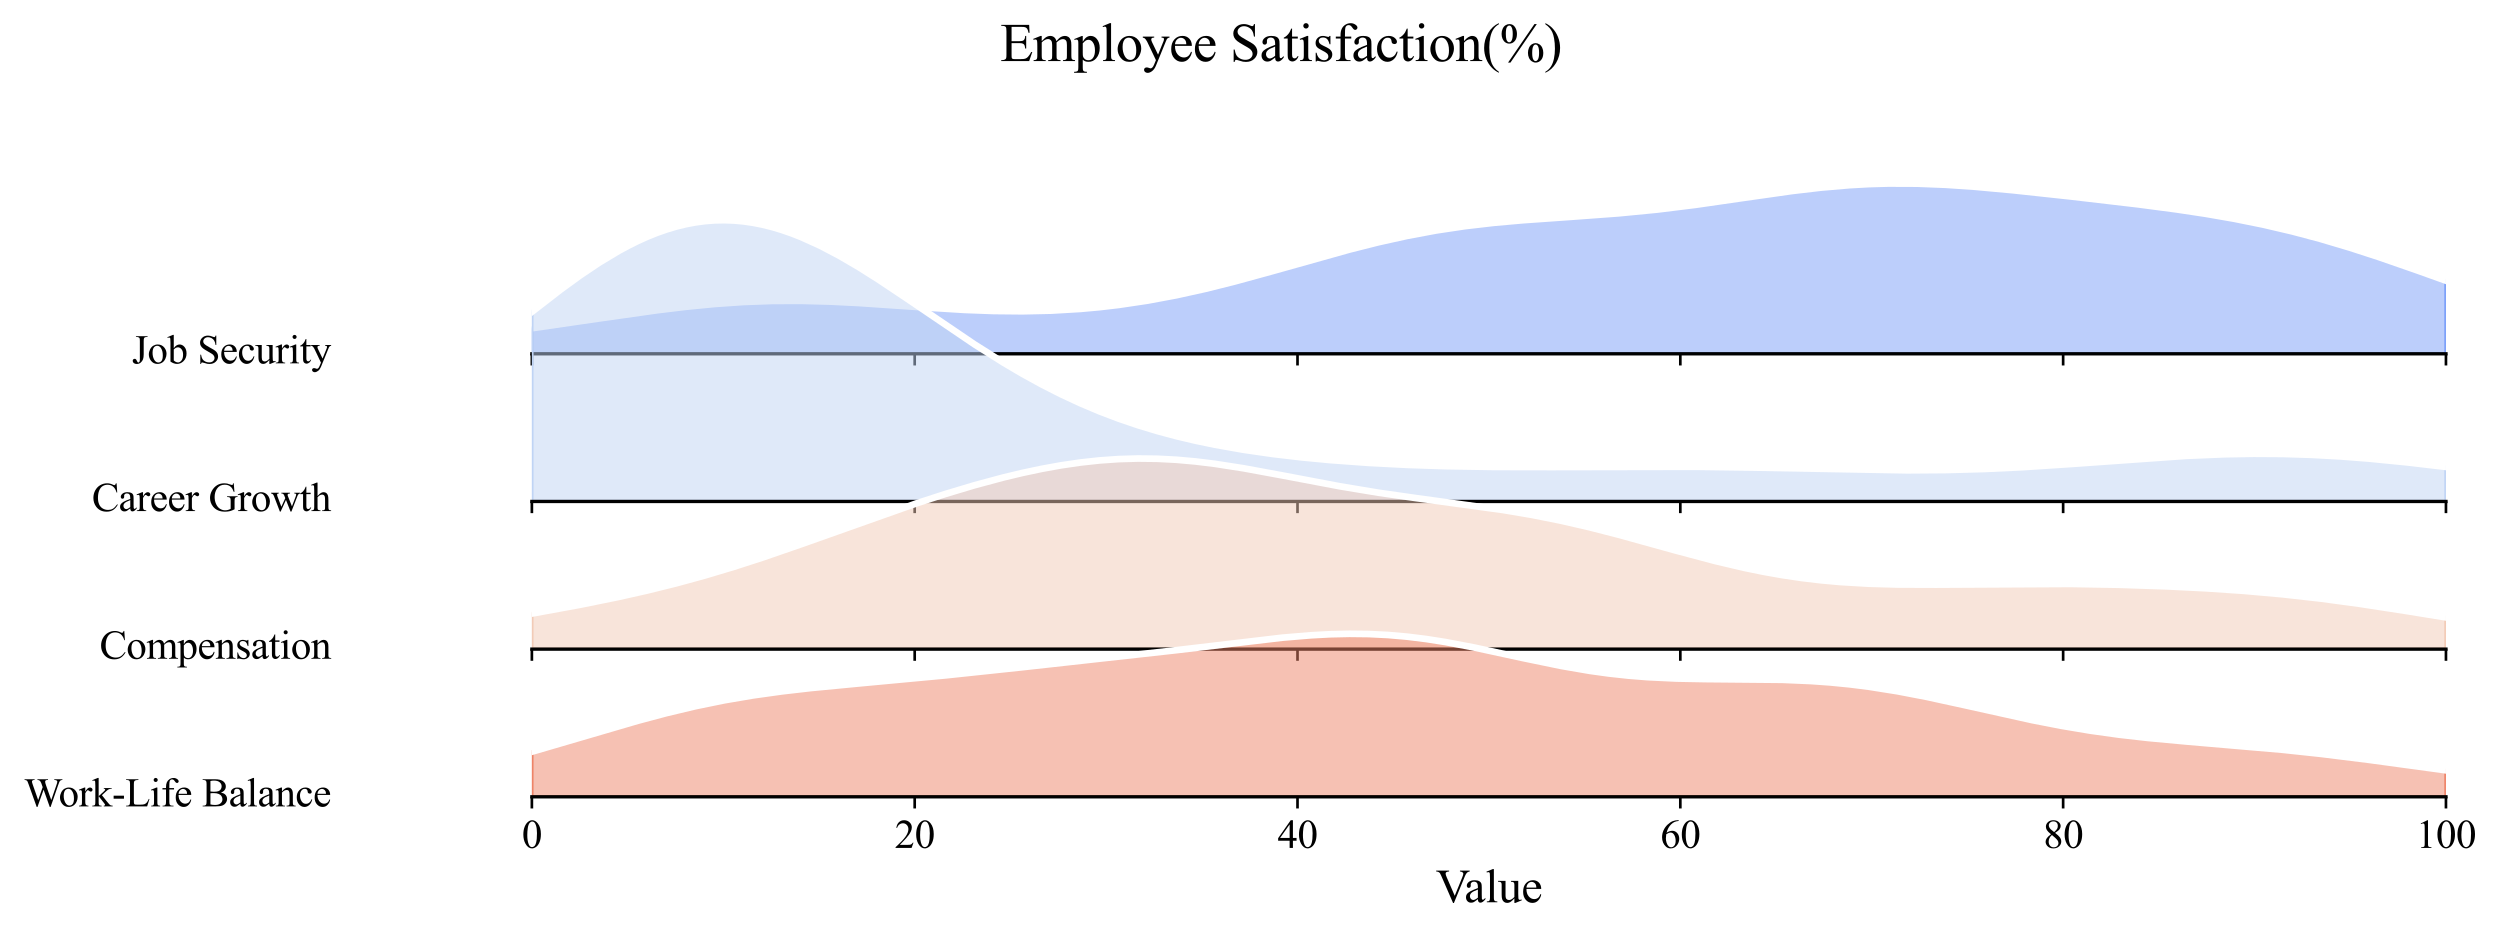 <?xml version="1.0" encoding="utf-8" standalone="no"?>
<!DOCTYPE svg PUBLIC "-//W3C//DTD SVG 1.1//EN"
  "http://www.w3.org/Graphics/SVG/1.1/DTD/svg11.dtd">
<svg xmlns:xlink="http://www.w3.org/1999/xlink" width="749.399pt" height="280.655pt" viewBox="0 0 749.399 280.655" xmlns="http://www.w3.org/2000/svg" version="1.1">
 <defs>
  <style type="text/css">*{stroke-linejoin: round; stroke-linecap: butt}</style>
 </defs>
 <g id="figure_1">
  <g id="patch_1">
   <path d="M 0 280.655 
L 749.399 280.655 
L 749.399 0 
L 0 0 
z
" style="fill: #ffffff"/>
  </g>
  <g id="axes_1">
   <g id="patch_2">
    <path d="M 159.435 106.048 
L 733.199 106.048 
L 733.199 17.52 
L 159.435 17.52 
L 159.435 106.048 
z
" style="fill: none; opacity: 0"/>
   </g>
   <g id="FillBetweenPolyCollection_1">
    <defs>
     <path id="ma03e433e14" d="M 159.435 -182.259 
L 159.435 -174.607 
L 162.318 -174.607 
L 165.201 -174.607 
L 168.084 -174.607 
L 170.968 -174.607 
L 173.851 -174.607 
L 176.734 -174.607 
L 179.617 -174.607 
L 182.501 -174.607 
L 185.384 -174.607 
L 188.267 -174.607 
L 191.15 -174.607 
L 194.034 -174.607 
L 196.917 -174.607 
L 199.8 -174.607 
L 202.683 -174.607 
L 205.566 -174.607 
L 208.45 -174.607 
L 211.333 -174.607 
L 214.216 -174.607 
L 217.099 -174.607 
L 219.983 -174.607 
L 222.866 -174.607 
L 225.749 -174.607 
L 228.632 -174.607 
L 231.516 -174.607 
L 234.399 -174.607 
L 237.282 -174.607 
L 240.165 -174.607 
L 243.049 -174.607 
L 245.932 -174.607 
L 248.815 -174.607 
L 251.698 -174.607 
L 254.582 -174.607 
L 257.465 -174.607 
L 260.348 -174.607 
L 263.231 -174.607 
L 266.114 -174.607 
L 268.998 -174.607 
L 271.881 -174.607 
L 274.764 -174.607 
L 277.647 -174.607 
L 280.531 -174.607 
L 283.414 -174.607 
L 286.297 -174.607 
L 289.18 -174.607 
L 292.064 -174.607 
L 294.947 -174.607 
L 297.83 -174.607 
L 300.713 -174.607 
L 303.597 -174.607 
L 306.48 -174.607 
L 309.363 -174.607 
L 312.246 -174.607 
L 315.13 -174.607 
L 318.013 -174.607 
L 320.896 -174.607 
L 323.779 -174.607 
L 326.662 -174.607 
L 329.546 -174.607 
L 332.429 -174.607 
L 335.312 -174.607 
L 338.195 -174.607 
L 341.079 -174.607 
L 343.962 -174.607 
L 346.845 -174.607 
L 349.728 -174.607 
L 352.612 -174.607 
L 355.495 -174.607 
L 358.378 -174.607 
L 361.261 -174.607 
L 364.145 -174.607 
L 367.028 -174.607 
L 369.911 -174.607 
L 372.794 -174.607 
L 375.678 -174.607 
L 378.561 -174.607 
L 381.444 -174.607 
L 384.327 -174.607 
L 387.211 -174.607 
L 390.094 -174.607 
L 392.977 -174.607 
L 395.86 -174.607 
L 398.743 -174.607 
L 401.627 -174.607 
L 404.51 -174.607 
L 407.393 -174.607 
L 410.276 -174.607 
L 413.16 -174.607 
L 416.043 -174.607 
L 418.926 -174.607 
L 421.809 -174.607 
L 424.693 -174.607 
L 427.576 -174.607 
L 430.459 -174.607 
L 433.342 -174.607 
L 436.226 -174.607 
L 439.109 -174.607 
L 441.992 -174.607 
L 444.875 -174.607 
L 447.759 -174.607 
L 450.642 -174.607 
L 453.525 -174.607 
L 456.408 -174.607 
L 459.291 -174.607 
L 462.175 -174.607 
L 465.058 -174.607 
L 467.941 -174.607 
L 470.824 -174.607 
L 473.708 -174.607 
L 476.591 -174.607 
L 479.474 -174.607 
L 482.357 -174.607 
L 485.241 -174.607 
L 488.124 -174.607 
L 491.007 -174.607 
L 493.89 -174.607 
L 496.774 -174.607 
L 499.657 -174.607 
L 502.54 -174.607 
L 505.423 -174.607 
L 508.307 -174.607 
L 511.19 -174.607 
L 514.073 -174.607 
L 516.956 -174.607 
L 519.839 -174.607 
L 522.723 -174.607 
L 525.606 -174.607 
L 528.489 -174.607 
L 531.372 -174.607 
L 534.256 -174.607 
L 537.139 -174.607 
L 540.022 -174.607 
L 542.905 -174.607 
L 545.789 -174.607 
L 548.672 -174.607 
L 551.555 -174.607 
L 554.438 -174.607 
L 557.322 -174.607 
L 560.205 -174.607 
L 563.088 -174.607 
L 565.971 -174.607 
L 568.855 -174.607 
L 571.738 -174.607 
L 574.621 -174.607 
L 577.504 -174.607 
L 580.387 -174.607 
L 583.271 -174.607 
L 586.154 -174.607 
L 589.037 -174.607 
L 591.92 -174.607 
L 594.804 -174.607 
L 597.687 -174.607 
L 600.57 -174.607 
L 603.453 -174.607 
L 606.337 -174.607 
L 609.22 -174.607 
L 612.103 -174.607 
L 614.986 -174.607 
L 617.87 -174.607 
L 620.753 -174.607 
L 623.636 -174.607 
L 626.519 -174.607 
L 629.403 -174.607 
L 632.286 -174.607 
L 635.169 -174.607 
L 638.052 -174.607 
L 640.936 -174.607 
L 643.819 -174.607 
L 646.702 -174.607 
L 649.585 -174.607 
L 652.468 -174.607 
L 655.352 -174.607 
L 658.235 -174.607 
L 661.118 -174.607 
L 664.001 -174.607 
L 666.885 -174.607 
L 669.768 -174.607 
L 672.651 -174.607 
L 675.534 -174.607 
L 678.418 -174.607 
L 681.301 -174.607 
L 684.184 -174.607 
L 687.067 -174.607 
L 689.951 -174.607 
L 692.834 -174.607 
L 695.717 -174.607 
L 698.6 -174.607 
L 701.484 -174.607 
L 704.367 -174.607 
L 707.25 -174.607 
L 710.133 -174.607 
L 713.016 -174.607 
L 715.9 -174.607 
L 718.783 -174.607 
L 721.666 -174.607 
L 724.549 -174.607 
L 727.433 -174.607 
L 730.316 -174.607 
L 733.199 -174.607 
L 733.199 -196.513 
L 733.199 -196.513 
L 730.316 -197.549 
L 727.433 -198.583 
L 724.549 -199.613 
L 721.666 -200.634 
L 718.783 -201.643 
L 715.9 -202.639 
L 713.016 -203.617 
L 710.133 -204.575 
L 707.25 -205.512 
L 704.367 -206.424 
L 701.484 -207.31 
L 698.6 -208.168 
L 695.717 -208.997 
L 692.834 -209.796 
L 689.951 -210.564 
L 687.067 -211.301 
L 684.184 -212.005 
L 681.301 -212.679 
L 678.418 -213.321 
L 675.534 -213.933 
L 672.651 -214.515 
L 669.768 -215.068 
L 666.885 -215.595 
L 664.001 -216.096 
L 661.118 -216.573 
L 658.235 -217.027 
L 655.352 -217.462 
L 652.468 -217.878 
L 649.585 -218.277 
L 646.702 -218.663 
L 643.819 -219.036 
L 640.936 -219.398 
L 638.052 -219.751 
L 635.169 -220.098 
L 632.286 -220.438 
L 629.403 -220.773 
L 626.519 -221.105 
L 623.636 -221.433 
L 620.753 -221.759 
L 617.87 -222.081 
L 614.986 -222.4 
L 612.103 -222.714 
L 609.22 -223.024 
L 606.337 -223.327 
L 603.453 -223.622 
L 600.57 -223.907 
L 597.687 -224.179 
L 594.804 -224.436 
L 591.92 -224.676 
L 589.037 -224.897 
L 586.154 -225.094 
L 583.271 -225.266 
L 580.387 -225.41 
L 577.504 -225.524 
L 574.621 -225.606 
L 571.738 -225.653 
L 568.855 -225.664 
L 565.971 -225.638 
L 563.088 -225.574 
L 560.205 -225.471 
L 557.322 -225.331 
L 554.438 -225.153 
L 551.555 -224.938 
L 548.672 -224.689 
L 545.789 -224.406 
L 542.905 -224.094 
L 540.022 -223.755 
L 537.139 -223.391 
L 534.256 -223.007 
L 531.372 -222.606 
L 528.489 -222.192 
L 525.606 -221.769 
L 522.723 -221.342 
L 519.839 -220.913 
L 516.956 -220.488 
L 514.073 -220.068 
L 511.19 -219.658 
L 508.307 -219.26 
L 505.423 -218.877 
L 502.54 -218.511 
L 499.657 -218.163 
L 496.774 -217.835 
L 493.89 -217.526 
L 491.007 -217.237 
L 488.124 -216.967 
L 485.241 -216.714 
L 482.357 -216.479 
L 479.474 -216.257 
L 476.591 -216.047 
L 473.708 -215.846 
L 470.824 -215.65 
L 467.941 -215.457 
L 465.058 -215.263 
L 462.175 -215.063 
L 459.291 -214.855 
L 456.408 -214.634 
L 453.525 -214.397 
L 450.642 -214.14 
L 447.759 -213.861 
L 444.875 -213.556 
L 441.992 -213.222 
L 439.109 -212.857 
L 436.226 -212.46 
L 433.342 -212.028 
L 430.459 -211.562 
L 427.576 -211.059 
L 424.693 -210.521 
L 421.809 -209.947 
L 418.926 -209.34 
L 416.043 -208.698 
L 413.16 -208.026 
L 410.276 -207.324 
L 407.393 -206.596 
L 404.51 -205.844 
L 401.627 -205.071 
L 398.743 -204.281 
L 395.86 -203.477 
L 392.977 -202.663 
L 390.094 -201.842 
L 387.211 -201.018 
L 384.327 -200.195 
L 381.444 -199.377 
L 378.561 -198.567 
L 375.678 -197.769 
L 372.794 -196.985 
L 369.911 -196.219 
L 367.028 -195.475 
L 364.145 -194.753 
L 361.261 -194.058 
L 358.378 -193.391 
L 355.495 -192.753 
L 352.612 -192.148 
L 349.728 -191.575 
L 346.845 -191.037 
L 343.962 -190.534 
L 341.079 -190.068 
L 338.195 -189.638 
L 335.312 -189.246 
L 332.429 -188.891 
L 329.546 -188.573 
L 326.662 -188.294 
L 323.779 -188.051 
L 320.896 -187.845 
L 318.013 -187.676 
L 315.13 -187.543 
L 312.246 -187.444 
L 309.363 -187.38 
L 306.48 -187.348 
L 303.597 -187.348 
L 300.713 -187.377 
L 297.83 -187.435 
L 294.947 -187.519 
L 292.064 -187.627 
L 289.18 -187.757 
L 286.297 -187.907 
L 283.414 -188.073 
L 280.531 -188.253 
L 277.647 -188.444 
L 274.764 -188.643 
L 271.881 -188.847 
L 268.998 -189.052 
L 266.114 -189.255 
L 263.231 -189.453 
L 260.348 -189.642 
L 257.465 -189.82 
L 254.582 -189.982 
L 251.698 -190.127 
L 248.815 -190.252 
L 245.932 -190.353 
L 243.049 -190.429 
L 240.165 -190.478 
L 237.282 -190.497 
L 234.399 -190.487 
L 231.516 -190.445 
L 228.632 -190.372 
L 225.749 -190.266 
L 222.866 -190.129 
L 219.983 -189.961 
L 217.099 -189.762 
L 214.216 -189.533 
L 211.333 -189.277 
L 208.45 -188.994 
L 205.566 -188.687 
L 202.683 -188.358 
L 199.8 -188.008 
L 196.917 -187.641 
L 194.034 -187.258 
L 191.15 -186.862 
L 188.267 -186.455 
L 185.384 -186.04 
L 182.501 -185.618 
L 179.617 -185.193 
L 176.734 -184.766 
L 173.851 -184.339 
L 170.968 -183.913 
L 168.084 -183.491 
L 165.201 -183.074 
L 162.318 -182.663 
L 159.435 -182.259 
z
" style="stroke: #7b9ff9"/>
    </defs>
    <g clip-path="url(#p1c6d0916cc)">
     <use xlink:href="#ma03e433e14" x="0" y="280.655" style="fill: #7b9ff9; fill-opacity: 0.5; stroke: #7b9ff9"/>
    </g>
   </g>
   <g id="matplotlib.axis_1">
    <g id="xtick_1">
     <g id="line2d_1">
      <defs>
       <path id="mb5148d4603" d="M 0 0 
L 0 3.5 
" style="stroke: #000000; stroke-width: 0.8"/>
      </defs>
      <g>
       <use xlink:href="#mb5148d4603" x="159.435" y="106.048" style="stroke: #000000; stroke-width: 0.8"/>
      </g>
     </g>
    </g>
    <g id="xtick_2">
     <g id="line2d_2">
      <g>
       <use xlink:href="#mb5148d4603" x="274.188" y="106.048" style="stroke: #000000; stroke-width: 0.8"/>
      </g>
     </g>
    </g>
    <g id="xtick_3">
     <g id="line2d_3">
      <g>
       <use xlink:href="#mb5148d4603" x="388.94" y="106.048" style="stroke: #000000; stroke-width: 0.8"/>
      </g>
     </g>
    </g>
    <g id="xtick_4">
     <g id="line2d_4">
      <g>
       <use xlink:href="#mb5148d4603" x="503.693" y="106.048" style="stroke: #000000; stroke-width: 0.8"/>
      </g>
     </g>
    </g>
    <g id="xtick_5">
     <g id="line2d_5">
      <g>
       <use xlink:href="#mb5148d4603" x="618.446" y="106.048" style="stroke: #000000; stroke-width: 0.8"/>
      </g>
     </g>
    </g>
    <g id="xtick_6">
     <g id="line2d_6">
      <g>
       <use xlink:href="#mb5148d4603" x="733.199" y="106.048" style="stroke: #000000; stroke-width: 0.8"/>
      </g>
     </g>
    </g>
   </g>
   <g id="matplotlib.axis_2"/>
   <g id="line2d_7">
    <path d="M 159.435 98.396 
L 179.617 95.462 
L 196.917 93.015 
L 205.566 91.968 
L 214.216 91.122 
L 222.866 90.526 
L 231.516 90.21 
L 240.165 90.178 
L 248.815 90.404 
L 257.465 90.836 
L 274.764 92.012 
L 289.18 92.898 
L 297.83 93.22 
L 306.48 93.307 
L 315.13 93.112 
L 323.779 92.604 
L 329.546 92.082 
L 335.312 91.41 
L 343.962 90.121 
L 352.612 88.508 
L 361.261 86.597 
L 369.911 84.436 
L 381.444 81.278 
L 404.51 74.811 
L 413.16 72.629 
L 421.809 70.708 
L 430.459 69.094 
L 439.109 67.798 
L 447.759 66.794 
L 456.408 66.021 
L 470.824 65.005 
L 485.241 63.941 
L 496.774 62.821 
L 508.307 61.395 
L 522.723 59.313 
L 537.139 57.264 
L 545.789 56.249 
L 554.438 55.503 
L 560.205 55.184 
L 565.971 55.017 
L 574.621 55.049 
L 583.271 55.389 
L 591.92 55.979 
L 603.453 57.033 
L 620.753 58.897 
L 640.936 61.257 
L 652.468 62.778 
L 661.118 64.083 
L 669.768 65.587 
L 678.418 67.334 
L 687.067 69.355 
L 695.717 71.658 
L 704.367 74.231 
L 713.016 77.038 
L 724.549 81.043 
L 733.199 84.142 
L 733.199 84.142 
" clip-path="url(#p1c6d0916cc)" style="fill: none; stroke: #ffffff; stroke-width: 2; stroke-linecap: square"/>
   </g>
   <g id="line2d_8">
    <path d="M 159.435 106.048 
L 733.199 106.048 
" style="fill: none; stroke: #000000; stroke-linecap: square"/>
   </g>
   <g id="text_1">
    <g id="patch_3">
     <path d="M 35.569 115.469 
L 103.149 115.469 
L 103.149 96.627 
L 35.569 96.627 
z
" style="fill: #ffffff; opacity: 0.5"/>
    </g>
    <!-- Job Security -->
    <g transform="translate(39.529 108.92) scale(0.12 -0.12)">
     <defs>
      <path id="TimesNewRomanPSMT-4a" d="M 638 4122 
L 638 4238 
L 2453 4238 
L 2453 4122 
L 2300 4122 
Q 2041 4122 1922 3969 
Q 1847 3869 1847 3488 
L 1847 1416 
Q 1847 938 1742 641 
Q 1638 344 1381 123 
Q 1125 -97 763 -97 
Q 469 -97 300 48 
Q 131 194 131 381 
Q 131 534 209 613 
Q 313 709 450 709 
Q 550 709 629 643 
Q 709 578 831 294 
Q 903 125 1016 125 
Q 1100 125 1173 228 
Q 1247 331 1247 594 
L 1247 3488 
Q 1247 3809 1206 3913 
Q 1175 3991 1075 4047 
Q 941 4122 791 4122 
L 638 4122 
z
" transform="scale(0.016)"/>
      <path id="TimesNewRomanPSMT-6f" d="M 1600 2947 
Q 2250 2947 2644 2453 
Q 2978 2031 2978 1484 
Q 2978 1100 2793 706 
Q 2609 313 2286 112 
Q 1963 -88 1566 -88 
Q 919 -88 538 428 
Q 216 863 216 1403 
Q 216 1797 411 2186 
Q 606 2575 925 2761 
Q 1244 2947 1600 2947 
z
M 1503 2744 
Q 1338 2744 1170 2645 
Q 1003 2547 900 2300 
Q 797 2053 797 1666 
Q 797 1041 1045 587 
Q 1294 134 1700 134 
Q 2003 134 2200 384 
Q 2397 634 2397 1244 
Q 2397 2006 2069 2444 
Q 1847 2744 1503 2744 
z
" transform="scale(0.016)"/>
      <path id="TimesNewRomanPSMT-62" d="M 984 2369 
Q 1400 2947 1881 2947 
Q 2322 2947 2650 2570 
Q 2978 2194 2978 1541 
Q 2978 778 2472 313 
Q 2038 -88 1503 -88 
Q 1253 -88 995 3 
Q 738 94 469 275 
L 469 3241 
Q 469 3728 445 3840 
Q 422 3953 372 3993 
Q 322 4034 247 4034 
Q 159 4034 28 3984 
L -16 4094 
L 844 4444 
L 984 4444 
L 984 2369 
z
M 984 2169 
L 984 456 
Q 1144 300 1314 220 
Q 1484 141 1663 141 
Q 1947 141 2192 453 
Q 2438 766 2438 1363 
Q 2438 1913 2192 2208 
Q 1947 2503 1634 2503 
Q 1469 2503 1303 2419 
Q 1178 2356 984 2169 
z
" transform="scale(0.016)"/>
      <path id="TimesNewRomanPSMT-20" transform="scale(0.016)"/>
      <path id="TimesNewRomanPSMT-53" d="M 2934 4334 
L 2934 2869 
L 2819 2869 
Q 2763 3291 2617 3541 
Q 2472 3791 2203 3937 
Q 1934 4084 1647 4084 
Q 1322 4084 1109 3886 
Q 897 3688 897 3434 
Q 897 3241 1031 3081 
Q 1225 2847 1953 2456 
Q 2547 2138 2764 1967 
Q 2981 1797 3098 1565 
Q 3216 1334 3216 1081 
Q 3216 600 2842 251 
Q 2469 -97 1881 -97 
Q 1697 -97 1534 -69 
Q 1438 -53 1133 45 
Q 828 144 747 144 
Q 669 144 623 97 
Q 578 50 556 -97 
L 441 -97 
L 441 1356 
L 556 1356 
Q 638 900 775 673 
Q 913 447 1195 297 
Q 1478 147 1816 147 
Q 2206 147 2432 353 
Q 2659 559 2659 841 
Q 2659 997 2573 1156 
Q 2488 1316 2306 1453 
Q 2184 1547 1640 1851 
Q 1097 2156 867 2337 
Q 638 2519 519 2737 
Q 400 2956 400 3219 
Q 400 3675 750 4004 
Q 1100 4334 1641 4334 
Q 1978 4334 2356 4169 
Q 2531 4091 2603 4091 
Q 2684 4091 2736 4139 
Q 2788 4188 2819 4334 
L 2934 4334 
z
" transform="scale(0.016)"/>
      <path id="TimesNewRomanPSMT-65" d="M 681 1784 
Q 678 1147 991 784 
Q 1303 422 1725 422 
Q 2006 422 2214 576 
Q 2422 731 2563 1106 
L 2659 1044 
Q 2594 616 2278 264 
Q 1963 -88 1488 -88 
Q 972 -88 605 314 
Q 238 716 238 1394 
Q 238 2128 614 2539 
Q 991 2950 1559 2950 
Q 2041 2950 2350 2633 
Q 2659 2316 2659 1784 
L 681 1784 
z
M 681 1966 
L 2006 1966 
Q 1991 2241 1941 2353 
Q 1863 2528 1708 2628 
Q 1553 2728 1384 2728 
Q 1125 2728 920 2526 
Q 716 2325 681 1966 
z
" transform="scale(0.016)"/>
      <path id="TimesNewRomanPSMT-63" d="M 2631 1088 
Q 2516 522 2178 217 
Q 1841 -88 1431 -88 
Q 944 -88 581 321 
Q 219 731 219 1428 
Q 219 2103 620 2525 
Q 1022 2947 1584 2947 
Q 2006 2947 2278 2723 
Q 2550 2500 2550 2259 
Q 2550 2141 2473 2067 
Q 2397 1994 2259 1994 
Q 2075 1994 1981 2113 
Q 1928 2178 1911 2362 
Q 1894 2547 1784 2644 
Q 1675 2738 1481 2738 
Q 1169 2738 978 2506 
Q 725 2200 725 1697 
Q 725 1184 976 792 
Q 1228 400 1656 400 
Q 1963 400 2206 609 
Q 2378 753 2541 1131 
L 2631 1088 
z
" transform="scale(0.016)"/>
      <path id="TimesNewRomanPSMT-75" d="M 2709 2863 
L 2709 1128 
Q 2709 631 2732 520 
Q 2756 409 2807 365 
Q 2859 322 2928 322 
Q 3025 322 3147 375 
L 3191 266 
L 2334 -88 
L 2194 -88 
L 2194 519 
Q 1825 119 1631 15 
Q 1438 -88 1222 -88 
Q 981 -88 804 51 
Q 628 191 559 409 
Q 491 628 491 1028 
L 491 2306 
Q 491 2509 447 2587 
Q 403 2666 317 2708 
Q 231 2750 6 2747 
L 6 2863 
L 1009 2863 
L 1009 947 
Q 1009 547 1148 422 
Q 1288 297 1484 297 
Q 1619 297 1789 381 
Q 1959 466 2194 703 
L 2194 2325 
Q 2194 2569 2105 2655 
Q 2016 2741 1734 2747 
L 1734 2863 
L 2709 2863 
z
" transform="scale(0.016)"/>
      <path id="TimesNewRomanPSMT-72" d="M 1038 2947 
L 1038 2303 
Q 1397 2947 1775 2947 
Q 1947 2947 2059 2842 
Q 2172 2738 2172 2600 
Q 2172 2478 2090 2393 
Q 2009 2309 1897 2309 
Q 1788 2309 1652 2417 
Q 1516 2525 1450 2525 
Q 1394 2525 1328 2463 
Q 1188 2334 1038 2041 
L 1038 669 
Q 1038 431 1097 309 
Q 1138 225 1241 169 
Q 1344 113 1538 113 
L 1538 0 
L 72 0 
L 72 113 
Q 291 113 397 181 
Q 475 231 506 341 
Q 522 394 522 644 
L 522 1753 
Q 522 2253 501 2348 
Q 481 2444 426 2487 
Q 372 2531 291 2531 
Q 194 2531 72 2484 
L 41 2597 
L 906 2947 
L 1038 2947 
z
" transform="scale(0.016)"/>
      <path id="TimesNewRomanPSMT-69" d="M 928 4444 
Q 1059 4444 1151 4351 
Q 1244 4259 1244 4128 
Q 1244 3997 1151 3903 
Q 1059 3809 928 3809 
Q 797 3809 703 3903 
Q 609 3997 609 4128 
Q 609 4259 701 4351 
Q 794 4444 928 4444 
z
M 1188 2947 
L 1188 647 
Q 1188 378 1227 289 
Q 1266 200 1342 156 
Q 1419 113 1622 113 
L 1622 0 
L 231 0 
L 231 113 
Q 441 113 512 153 
Q 584 194 626 287 
Q 669 381 669 647 
L 669 1750 
Q 669 2216 641 2353 
Q 619 2453 572 2492 
Q 525 2531 444 2531 
Q 356 2531 231 2484 
L 188 2597 
L 1050 2947 
L 1188 2947 
z
" transform="scale(0.016)"/>
      <path id="TimesNewRomanPSMT-74" d="M 1031 3803 
L 1031 2863 
L 1700 2863 
L 1700 2644 
L 1031 2644 
L 1031 788 
Q 1031 509 1111 412 
Q 1191 316 1316 316 
Q 1419 316 1516 380 
Q 1613 444 1666 569 
L 1788 569 
Q 1678 263 1478 108 
Q 1278 -47 1066 -47 
Q 922 -47 784 33 
Q 647 113 581 261 
Q 516 409 516 719 
L 516 2644 
L 63 2644 
L 63 2747 
Q 234 2816 414 2980 
Q 594 3144 734 3369 
Q 806 3488 934 3803 
L 1031 3803 
z
" transform="scale(0.016)"/>
      <path id="TimesNewRomanPSMT-79" d="M 38 2863 
L 1372 2863 
L 1372 2747 
L 1306 2747 
Q 1166 2747 1095 2686 
Q 1025 2625 1025 2534 
Q 1025 2413 1128 2197 
L 1825 753 
L 2466 2334 
Q 2519 2463 2519 2588 
Q 2519 2644 2497 2672 
Q 2472 2706 2419 2726 
Q 2366 2747 2231 2747 
L 2231 2863 
L 3163 2863 
L 3163 2747 
Q 3047 2734 2984 2696 
Q 2922 2659 2847 2556 
Q 2819 2513 2741 2316 
L 1575 -541 
Q 1406 -956 1132 -1168 
Q 859 -1381 606 -1381 
Q 422 -1381 303 -1275 
Q 184 -1169 184 -1031 
Q 184 -900 270 -820 
Q 356 -741 506 -741 
Q 609 -741 788 -809 
Q 913 -856 944 -856 
Q 1038 -856 1148 -759 
Q 1259 -663 1372 -384 
L 1575 113 
L 547 2272 
Q 500 2369 397 2513 
Q 319 2622 269 2659 
Q 197 2709 38 2747 
L 38 2863 
z
" transform="scale(0.016)"/>
     </defs>
     <use xlink:href="#TimesNewRomanPSMT-4a"/>
     <use xlink:href="#TimesNewRomanPSMT-6f" transform="translate(38.916 0)"/>
     <use xlink:href="#TimesNewRomanPSMT-62" transform="translate(88.916 0)"/>
     <use xlink:href="#TimesNewRomanPSMT-20" transform="translate(138.916 0)"/>
     <use xlink:href="#TimesNewRomanPSMT-53" transform="translate(163.916 0)"/>
     <use xlink:href="#TimesNewRomanPSMT-65" transform="translate(219.531 0)"/>
     <use xlink:href="#TimesNewRomanPSMT-63" transform="translate(263.916 0)"/>
     <use xlink:href="#TimesNewRomanPSMT-75" transform="translate(308.301 0)"/>
     <use xlink:href="#TimesNewRomanPSMT-72" transform="translate(358.301 0)"/>
     <use xlink:href="#TimesNewRomanPSMT-69" transform="translate(391.602 0)"/>
     <use xlink:href="#TimesNewRomanPSMT-74" transform="translate(419.385 0)"/>
     <use xlink:href="#TimesNewRomanPSMT-79" transform="translate(447.168 0)"/>
    </g>
   </g>
  </g>
  <g id="axes_2">
   <g id="patch_4">
    <path d="M 159.435 150.312 
L 733.199 150.312 
L 733.199 61.784 
L 159.435 61.784 
L 159.435 150.312 
z
" style="fill: none; opacity: 0"/>
   </g>
   <g id="FillBetweenPolyCollection_2">
    <defs>
     <path id="m4ef3520e23" d="M 159.435 -187.165 
L 159.435 -130.343 
L 162.318 -130.343 
L 165.201 -130.343 
L 168.084 -130.343 
L 170.968 -130.343 
L 173.851 -130.343 
L 176.734 -130.343 
L 179.617 -130.343 
L 182.501 -130.343 
L 185.384 -130.343 
L 188.267 -130.343 
L 191.15 -130.343 
L 194.034 -130.343 
L 196.917 -130.343 
L 199.8 -130.343 
L 202.683 -130.343 
L 205.566 -130.343 
L 208.45 -130.343 
L 211.333 -130.343 
L 214.216 -130.343 
L 217.099 -130.343 
L 219.983 -130.343 
L 222.866 -130.343 
L 225.749 -130.343 
L 228.632 -130.343 
L 231.516 -130.343 
L 234.399 -130.343 
L 237.282 -130.343 
L 240.165 -130.343 
L 243.049 -130.343 
L 245.932 -130.343 
L 248.815 -130.343 
L 251.698 -130.343 
L 254.582 -130.343 
L 257.465 -130.343 
L 260.348 -130.343 
L 263.231 -130.343 
L 266.114 -130.343 
L 268.998 -130.343 
L 271.881 -130.343 
L 274.764 -130.343 
L 277.647 -130.343 
L 280.531 -130.343 
L 283.414 -130.343 
L 286.297 -130.343 
L 289.18 -130.343 
L 292.064 -130.343 
L 294.947 -130.343 
L 297.83 -130.343 
L 300.713 -130.343 
L 303.597 -130.343 
L 306.48 -130.343 
L 309.363 -130.343 
L 312.246 -130.343 
L 315.13 -130.343 
L 318.013 -130.343 
L 320.896 -130.343 
L 323.779 -130.343 
L 326.662 -130.343 
L 329.546 -130.343 
L 332.429 -130.343 
L 335.312 -130.343 
L 338.195 -130.343 
L 341.079 -130.343 
L 343.962 -130.343 
L 346.845 -130.343 
L 349.728 -130.343 
L 352.612 -130.343 
L 355.495 -130.343 
L 358.378 -130.343 
L 361.261 -130.343 
L 364.145 -130.343 
L 367.028 -130.343 
L 369.911 -130.343 
L 372.794 -130.343 
L 375.678 -130.343 
L 378.561 -130.343 
L 381.444 -130.343 
L 384.327 -130.343 
L 387.211 -130.343 
L 390.094 -130.343 
L 392.977 -130.343 
L 395.86 -130.343 
L 398.743 -130.343 
L 401.627 -130.343 
L 404.51 -130.343 
L 407.393 -130.343 
L 410.276 -130.343 
L 413.16 -130.343 
L 416.043 -130.343 
L 418.926 -130.343 
L 421.809 -130.343 
L 424.693 -130.343 
L 427.576 -130.343 
L 430.459 -130.343 
L 433.342 -130.343 
L 436.226 -130.343 
L 439.109 -130.343 
L 441.992 -130.343 
L 444.875 -130.343 
L 447.759 -130.343 
L 450.642 -130.343 
L 453.525 -130.343 
L 456.408 -130.343 
L 459.291 -130.343 
L 462.175 -130.343 
L 465.058 -130.343 
L 467.941 -130.343 
L 470.824 -130.343 
L 473.708 -130.343 
L 476.591 -130.343 
L 479.474 -130.343 
L 482.357 -130.343 
L 485.241 -130.343 
L 488.124 -130.343 
L 491.007 -130.343 
L 493.89 -130.343 
L 496.774 -130.343 
L 499.657 -130.343 
L 502.54 -130.343 
L 505.423 -130.343 
L 508.307 -130.343 
L 511.19 -130.343 
L 514.073 -130.343 
L 516.956 -130.343 
L 519.839 -130.343 
L 522.723 -130.343 
L 525.606 -130.343 
L 528.489 -130.343 
L 531.372 -130.343 
L 534.256 -130.343 
L 537.139 -130.343 
L 540.022 -130.343 
L 542.905 -130.343 
L 545.789 -130.343 
L 548.672 -130.343 
L 551.555 -130.343 
L 554.438 -130.343 
L 557.322 -130.343 
L 560.205 -130.343 
L 563.088 -130.343 
L 565.971 -130.343 
L 568.855 -130.343 
L 571.738 -130.343 
L 574.621 -130.343 
L 577.504 -130.343 
L 580.387 -130.343 
L 583.271 -130.343 
L 586.154 -130.343 
L 589.037 -130.343 
L 591.92 -130.343 
L 594.804 -130.343 
L 597.687 -130.343 
L 600.57 -130.343 
L 603.453 -130.343 
L 606.337 -130.343 
L 609.22 -130.343 
L 612.103 -130.343 
L 614.986 -130.343 
L 617.87 -130.343 
L 620.753 -130.343 
L 623.636 -130.343 
L 626.519 -130.343 
L 629.403 -130.343 
L 632.286 -130.343 
L 635.169 -130.343 
L 638.052 -130.343 
L 640.936 -130.343 
L 643.819 -130.343 
L 646.702 -130.343 
L 649.585 -130.343 
L 652.468 -130.343 
L 655.352 -130.343 
L 658.235 -130.343 
L 661.118 -130.343 
L 664.001 -130.343 
L 666.885 -130.343 
L 669.768 -130.343 
L 672.651 -130.343 
L 675.534 -130.343 
L 678.418 -130.343 
L 681.301 -130.343 
L 684.184 -130.343 
L 687.067 -130.343 
L 689.951 -130.343 
L 692.834 -130.343 
L 695.717 -130.343 
L 698.6 -130.343 
L 701.484 -130.343 
L 704.367 -130.343 
L 707.25 -130.343 
L 710.133 -130.343 
L 713.016 -130.343 
L 715.9 -130.343 
L 718.783 -130.343 
L 721.666 -130.343 
L 724.549 -130.343 
L 727.433 -130.343 
L 730.316 -130.343 
L 733.199 -130.343 
L 733.199 -140.688 
L 733.199 -140.688 
L 730.316 -141.042 
L 727.433 -141.387 
L 724.549 -141.721 
L 721.666 -142.043 
L 718.783 -142.352 
L 715.9 -142.645 
L 713.016 -142.923 
L 710.133 -143.183 
L 707.25 -143.425 
L 704.367 -143.646 
L 701.484 -143.848 
L 698.6 -144.028 
L 695.717 -144.186 
L 692.834 -144.321 
L 689.951 -144.433 
L 687.067 -144.521 
L 684.184 -144.586 
L 681.301 -144.627 
L 678.418 -144.645 
L 675.534 -144.639 
L 672.651 -144.611 
L 669.768 -144.561 
L 666.885 -144.489 
L 664.001 -144.397 
L 661.118 -144.285 
L 658.235 -144.156 
L 655.352 -144.01 
L 652.468 -143.848 
L 649.585 -143.673 
L 646.702 -143.486 
L 643.819 -143.288 
L 640.936 -143.082 
L 638.052 -142.87 
L 635.169 -142.653 
L 632.286 -142.433 
L 629.403 -142.212 
L 626.519 -141.992 
L 623.636 -141.774 
L 620.753 -141.561 
L 617.87 -141.354 
L 614.986 -141.155 
L 612.103 -140.964 
L 609.22 -140.784 
L 606.337 -140.615 
L 603.453 -140.458 
L 600.57 -140.315 
L 597.687 -140.186 
L 594.804 -140.071 
L 591.92 -139.97 
L 589.037 -139.885 
L 586.154 -139.814 
L 583.271 -139.758 
L 580.387 -139.716 
L 577.504 -139.688 
L 574.621 -139.674 
L 571.738 -139.671 
L 568.855 -139.681 
L 565.971 -139.701 
L 563.088 -139.731 
L 560.205 -139.769 
L 557.322 -139.816 
L 554.438 -139.868 
L 551.555 -139.926 
L 548.672 -139.987 
L 545.789 -140.052 
L 542.905 -140.118 
L 540.022 -140.185 
L 537.139 -140.252 
L 534.256 -140.318 
L 531.372 -140.381 
L 528.489 -140.442 
L 525.606 -140.498 
L 522.723 -140.551 
L 519.839 -140.599 
L 516.956 -140.641 
L 514.073 -140.679 
L 511.19 -140.71 
L 508.307 -140.736 
L 505.423 -140.756 
L 502.54 -140.77 
L 499.657 -140.78 
L 496.774 -140.784 
L 493.89 -140.783 
L 491.007 -140.778 
L 488.124 -140.77 
L 485.241 -140.758 
L 482.357 -140.745 
L 479.474 -140.729 
L 476.591 -140.713 
L 473.708 -140.697 
L 470.824 -140.682 
L 467.941 -140.668 
L 465.058 -140.657 
L 462.175 -140.649 
L 459.291 -140.645 
L 456.408 -140.646 
L 453.525 -140.653 
L 450.642 -140.666 
L 447.759 -140.687 
L 444.875 -140.716 
L 441.992 -140.753 
L 439.109 -140.8 
L 436.226 -140.857 
L 433.342 -140.924 
L 430.459 -141.002 
L 427.576 -141.091 
L 424.693 -141.193 
L 421.809 -141.308 
L 418.926 -141.435 
L 416.043 -141.576 
L 413.16 -141.731 
L 410.276 -141.901 
L 407.393 -142.087 
L 404.51 -142.288 
L 401.627 -142.506 
L 398.743 -142.742 
L 395.86 -142.996 
L 392.977 -143.269 
L 390.094 -143.563 
L 387.211 -143.878 
L 384.327 -144.216 
L 381.444 -144.578 
L 378.561 -144.966 
L 375.678 -145.382 
L 372.794 -145.826 
L 369.911 -146.301 
L 367.028 -146.809 
L 364.145 -147.352 
L 361.261 -147.931 
L 358.378 -148.55 
L 355.495 -149.21 
L 352.612 -149.914 
L 349.728 -150.663 
L 346.845 -151.46 
L 343.962 -152.308 
L 341.079 -153.207 
L 338.195 -154.162 
L 335.312 -155.172 
L 332.429 -156.24 
L 329.546 -157.368 
L 326.662 -158.556 
L 323.779 -159.806 
L 320.896 -161.118 
L 318.013 -162.492 
L 315.13 -163.928 
L 312.246 -165.425 
L 309.363 -166.983 
L 306.48 -168.599 
L 303.597 -170.271 
L 300.713 -171.997 
L 297.83 -173.773 
L 294.947 -175.595 
L 292.064 -177.458 
L 289.18 -179.357 
L 286.297 -181.286 
L 283.414 -183.239 
L 280.531 -185.208 
L 277.647 -187.187 
L 274.764 -189.166 
L 271.881 -191.137 
L 268.998 -193.092 
L 266.114 -195.021 
L 263.231 -196.913 
L 260.348 -198.761 
L 257.465 -200.552 
L 254.582 -202.278 
L 251.698 -203.929 
L 248.815 -205.494 
L 245.932 -206.964 
L 243.049 -208.329 
L 240.165 -209.582 
L 237.282 -210.712 
L 234.399 -211.714 
L 231.516 -212.578 
L 228.632 -213.3 
L 225.749 -213.872 
L 222.866 -214.292 
L 219.983 -214.554 
L 217.099 -214.656 
L 214.216 -214.596 
L 211.333 -214.373 
L 208.45 -213.987 
L 205.566 -213.44 
L 202.683 -212.734 
L 199.8 -211.872 
L 196.917 -210.858 
L 194.034 -209.697 
L 191.15 -208.395 
L 188.267 -206.96 
L 185.384 -205.398 
L 182.501 -203.718 
L 179.617 -201.928 
L 176.734 -200.039 
L 173.851 -198.059 
L 170.968 -195.999 
L 168.084 -193.869 
L 165.201 -191.68 
L 162.318 -189.441 
L 159.435 -187.165 
z
" style="stroke: #c0d4f5"/>
    </defs>
    <g clip-path="url(#p7365fdf295)">
     <use xlink:href="#m4ef3520e23" x="0" y="280.655" style="fill: #c0d4f5; fill-opacity: 0.5; stroke: #c0d4f5"/>
    </g>
   </g>
   <g id="matplotlib.axis_3">
    <g id="xtick_7">
     <g id="line2d_9">
      <g>
       <use xlink:href="#mb5148d4603" x="159.435" y="150.312" style="stroke: #000000; stroke-width: 0.8"/>
      </g>
     </g>
    </g>
    <g id="xtick_8">
     <g id="line2d_10">
      <g>
       <use xlink:href="#mb5148d4603" x="274.188" y="150.312" style="stroke: #000000; stroke-width: 0.8"/>
      </g>
     </g>
    </g>
    <g id="xtick_9">
     <g id="line2d_11">
      <g>
       <use xlink:href="#mb5148d4603" x="388.94" y="150.312" style="stroke: #000000; stroke-width: 0.8"/>
      </g>
     </g>
    </g>
    <g id="xtick_10">
     <g id="line2d_12">
      <g>
       <use xlink:href="#mb5148d4603" x="503.693" y="150.312" style="stroke: #000000; stroke-width: 0.8"/>
      </g>
     </g>
    </g>
    <g id="xtick_11">
     <g id="line2d_13">
      <g>
       <use xlink:href="#mb5148d4603" x="618.446" y="150.312" style="stroke: #000000; stroke-width: 0.8"/>
      </g>
     </g>
    </g>
    <g id="xtick_12">
     <g id="line2d_14">
      <g>
       <use xlink:href="#mb5148d4603" x="733.199" y="150.312" style="stroke: #000000; stroke-width: 0.8"/>
      </g>
     </g>
    </g>
   </g>
   <g id="matplotlib.axis_4"/>
   <g id="line2d_15">
    <path d="M 159.435 93.49 
L 168.084 86.787 
L 173.851 82.596 
L 179.617 78.727 
L 185.384 75.257 
L 188.267 73.695 
L 191.15 72.26 
L 194.034 70.958 
L 196.917 69.797 
L 199.8 68.783 
L 202.683 67.921 
L 205.566 67.215 
L 208.45 66.668 
L 211.333 66.282 
L 214.216 66.06 
L 217.099 66 
L 219.983 66.102 
L 222.866 66.364 
L 225.749 66.783 
L 228.632 67.356 
L 231.516 68.077 
L 234.399 68.942 
L 237.282 69.943 
L 240.165 71.074 
L 245.932 73.691 
L 251.698 76.726 
L 257.465 80.103 
L 263.231 83.742 
L 271.881 89.518 
L 292.064 103.198 
L 300.713 108.658 
L 306.48 112.056 
L 312.246 115.23 
L 318.013 118.163 
L 323.779 120.849 
L 329.546 123.287 
L 335.312 125.483 
L 341.079 127.448 
L 346.845 129.195 
L 352.612 130.742 
L 358.378 132.105 
L 364.145 133.304 
L 372.794 134.829 
L 381.444 136.077 
L 390.094 137.093 
L 398.743 137.914 
L 410.276 138.754 
L 421.809 139.348 
L 433.342 139.732 
L 447.759 139.968 
L 465.058 139.999 
L 508.307 139.919 
L 525.606 140.157 
L 571.738 140.984 
L 583.271 140.897 
L 594.804 140.585 
L 606.337 140.04 
L 620.753 139.094 
L 655.352 136.646 
L 666.885 136.166 
L 675.534 136.016 
L 684.184 136.069 
L 692.834 136.334 
L 701.484 136.807 
L 710.133 137.472 
L 721.666 138.612 
L 733.199 139.967 
L 733.199 139.967 
" clip-path="url(#p7365fdf295)" style="fill: none; stroke: #ffffff; stroke-width: 2; stroke-linecap: square"/>
   </g>
   <g id="line2d_16">
    <path d="M 159.435 150.312 
L 733.199 150.312 
" style="fill: none; stroke: #000000; stroke-linecap: square"/>
   </g>
   <g id="text_2">
    <g id="patch_5">
     <path d="M 23.591 159.722 
L 103.149 159.722 
L 103.149 140.902 
L 23.591 140.902 
z
" style="fill: #ffffff; opacity: 0.5"/>
    </g>
    <!-- Career Growth -->
    <g transform="translate(27.551 153.195) scale(0.12 -0.12)">
     <defs>
      <path id="TimesNewRomanPSMT-43" d="M 3853 4334 
L 3950 2894 
L 3853 2894 
Q 3659 3541 3300 3825 
Q 2941 4109 2438 4109 
Q 2016 4109 1675 3895 
Q 1334 3681 1139 3212 
Q 944 2744 944 2047 
Q 944 1472 1128 1050 
Q 1313 628 1683 403 
Q 2053 178 2528 178 
Q 2941 178 3256 354 
Q 3572 531 3950 1056 
L 4047 994 
Q 3728 428 3303 165 
Q 2878 -97 2294 -97 
Q 1241 -97 663 684 
Q 231 1266 231 2053 
Q 231 2688 515 3219 
Q 800 3750 1298 4042 
Q 1797 4334 2388 4334 
Q 2847 4334 3294 4109 
Q 3425 4041 3481 4041 
Q 3566 4041 3628 4100 
Q 3709 4184 3744 4334 
L 3853 4334 
z
" transform="scale(0.016)"/>
      <path id="TimesNewRomanPSMT-61" d="M 1822 413 
Q 1381 72 1269 19 
Q 1100 -59 909 -59 
Q 613 -59 420 144 
Q 228 347 228 678 
Q 228 888 322 1041 
Q 450 1253 767 1440 
Q 1084 1628 1822 1897 
L 1822 2009 
Q 1822 2438 1686 2597 
Q 1550 2756 1291 2756 
Q 1094 2756 978 2650 
Q 859 2544 859 2406 
L 866 2225 
Q 866 2081 792 2003 
Q 719 1925 600 1925 
Q 484 1925 411 2006 
Q 338 2088 338 2228 
Q 338 2497 613 2722 
Q 888 2947 1384 2947 
Q 1766 2947 2009 2819 
Q 2194 2722 2281 2516 
Q 2338 2381 2338 1966 
L 2338 994 
Q 2338 584 2353 492 
Q 2369 400 2405 369 
Q 2441 338 2488 338 
Q 2538 338 2575 359 
Q 2641 400 2828 588 
L 2828 413 
Q 2478 -56 2159 -56 
Q 2006 -56 1915 50 
Q 1825 156 1822 413 
z
M 1822 616 
L 1822 1706 
Q 1350 1519 1213 1441 
Q 966 1303 859 1153 
Q 753 1003 753 825 
Q 753 600 887 451 
Q 1022 303 1197 303 
Q 1434 303 1822 616 
z
" transform="scale(0.016)"/>
      <path id="TimesNewRomanPSMT-47" d="M 3928 4334 
L 4038 2997 
L 3928 2997 
Q 3763 3497 3500 3750 
Q 3122 4116 2528 4116 
Q 1719 4116 1297 3475 
Q 944 2934 944 2188 
Q 944 1581 1178 1081 
Q 1413 581 1792 348 
Q 2172 116 2572 116 
Q 2806 116 3025 175 
Q 3244 234 3447 350 
L 3447 1575 
Q 3447 1894 3398 1992 
Q 3350 2091 3248 2142 
Q 3147 2194 2891 2194 
L 2891 2313 
L 4531 2313 
L 4531 2194 
L 4453 2194 
Q 4209 2194 4119 2031 
Q 4056 1916 4056 1575 
L 4056 278 
Q 3697 84 3347 -6 
Q 2997 -97 2569 -97 
Q 1341 -97 703 691 
Q 225 1281 225 2053 
Q 225 2613 494 3125 
Q 813 3734 1369 4063 
Q 1834 4334 2469 4334 
Q 2700 4334 2889 4296 
Q 3078 4259 3425 4131 
Q 3600 4066 3659 4066 
Q 3719 4066 3761 4120 
Q 3803 4175 3813 4334 
L 3928 4334 
z
" transform="scale(0.016)"/>
      <path id="TimesNewRomanPSMT-77" d="M 41 2863 
L 1241 2863 
L 1241 2747 
Q 1075 2734 1023 2687 
Q 972 2641 972 2553 
Q 972 2456 1025 2319 
L 1638 672 
L 2253 2013 
L 2091 2434 
Q 2016 2622 1894 2694 
Q 1825 2738 1638 2747 
L 1638 2863 
L 3000 2863 
L 3000 2747 
Q 2775 2738 2681 2666 
Q 2619 2616 2619 2506 
Q 2619 2444 2644 2378 
L 3294 734 
L 3897 2319 
Q 3959 2488 3959 2588 
Q 3959 2647 3898 2694 
Q 3838 2741 3659 2747 
L 3659 2863 
L 4563 2863 
L 4563 2747 
Q 4291 2706 4163 2378 
L 3206 -88 
L 3078 -88 
L 2363 1741 
L 1528 -88 
L 1413 -88 
L 494 2319 
Q 403 2547 315 2626 
Q 228 2706 41 2747 
L 41 2863 
z
" transform="scale(0.016)"/>
      <path id="TimesNewRomanPSMT-68" d="M 1041 4444 
L 1041 2350 
Q 1388 2731 1591 2839 
Q 1794 2947 1997 2947 
Q 2241 2947 2416 2812 
Q 2591 2678 2675 2391 
Q 2734 2191 2734 1659 
L 2734 647 
Q 2734 375 2778 275 
Q 2809 200 2884 156 
Q 2959 113 3159 113 
L 3159 0 
L 1753 0 
L 1753 113 
L 1819 113 
Q 2019 113 2097 173 
Q 2175 234 2206 353 
Q 2216 403 2216 647 
L 2216 1659 
Q 2216 2128 2167 2275 
Q 2119 2422 2012 2495 
Q 1906 2569 1756 2569 
Q 1603 2569 1437 2487 
Q 1272 2406 1041 2159 
L 1041 647 
Q 1041 353 1073 281 
Q 1106 209 1195 161 
Q 1284 113 1503 113 
L 1503 0 
L 84 0 
L 84 113 
Q 275 113 384 172 
Q 447 203 484 290 
Q 522 378 522 647 
L 522 3238 
Q 522 3728 498 3840 
Q 475 3953 426 3993 
Q 378 4034 297 4034 
Q 231 4034 84 3984 
L 41 4094 
L 897 4444 
L 1041 4444 
z
" transform="scale(0.016)"/>
     </defs>
     <use xlink:href="#TimesNewRomanPSMT-43"/>
     <use xlink:href="#TimesNewRomanPSMT-61" transform="translate(66.699 0)"/>
     <use xlink:href="#TimesNewRomanPSMT-72" transform="translate(111.084 0)"/>
     <use xlink:href="#TimesNewRomanPSMT-65" transform="translate(144.385 0)"/>
     <use xlink:href="#TimesNewRomanPSMT-65" transform="translate(188.77 0)"/>
     <use xlink:href="#TimesNewRomanPSMT-72" transform="translate(233.154 0)"/>
     <use xlink:href="#TimesNewRomanPSMT-20" transform="translate(266.455 0)"/>
     <use xlink:href="#TimesNewRomanPSMT-47" transform="translate(291.455 0)"/>
     <use xlink:href="#TimesNewRomanPSMT-72" transform="translate(363.672 0)"/>
     <use xlink:href="#TimesNewRomanPSMT-6f" transform="translate(396.973 0)"/>
     <use xlink:href="#TimesNewRomanPSMT-77" transform="translate(446.973 0)"/>
     <use xlink:href="#TimesNewRomanPSMT-74" transform="translate(519.189 0)"/>
     <use xlink:href="#TimesNewRomanPSMT-68" transform="translate(546.973 0)"/>
    </g>
   </g>
  </g>
  <g id="axes_3">
   <g id="patch_6">
    <path d="M 159.435 194.576 
L 733.199 194.576 
L 733.199 106.048 
L 159.435 106.048 
L 159.435 194.576 
z
" style="fill: none; opacity: 0"/>
   </g>
   <g id="FillBetweenPolyCollection_3">
    <defs>
     <path id="me52ebe0b8e" d="M 159.435 -96.727 
L 159.435 -86.079 
L 162.318 -86.079 
L 165.201 -86.079 
L 168.084 -86.079 
L 170.968 -86.079 
L 173.851 -86.079 
L 176.734 -86.079 
L 179.617 -86.079 
L 182.501 -86.079 
L 185.384 -86.079 
L 188.267 -86.079 
L 191.15 -86.079 
L 194.034 -86.079 
L 196.917 -86.079 
L 199.8 -86.079 
L 202.683 -86.079 
L 205.566 -86.079 
L 208.45 -86.079 
L 211.333 -86.079 
L 214.216 -86.079 
L 217.099 -86.079 
L 219.983 -86.079 
L 222.866 -86.079 
L 225.749 -86.079 
L 228.632 -86.079 
L 231.516 -86.079 
L 234.399 -86.079 
L 237.282 -86.079 
L 240.165 -86.079 
L 243.049 -86.079 
L 245.932 -86.079 
L 248.815 -86.079 
L 251.698 -86.079 
L 254.582 -86.079 
L 257.465 -86.079 
L 260.348 -86.079 
L 263.231 -86.079 
L 266.114 -86.079 
L 268.998 -86.079 
L 271.881 -86.079 
L 274.764 -86.079 
L 277.647 -86.079 
L 280.531 -86.079 
L 283.414 -86.079 
L 286.297 -86.079 
L 289.18 -86.079 
L 292.064 -86.079 
L 294.947 -86.079 
L 297.83 -86.079 
L 300.713 -86.079 
L 303.597 -86.079 
L 306.48 -86.079 
L 309.363 -86.079 
L 312.246 -86.079 
L 315.13 -86.079 
L 318.013 -86.079 
L 320.896 -86.079 
L 323.779 -86.079 
L 326.662 -86.079 
L 329.546 -86.079 
L 332.429 -86.079 
L 335.312 -86.079 
L 338.195 -86.079 
L 341.079 -86.079 
L 343.962 -86.079 
L 346.845 -86.079 
L 349.728 -86.079 
L 352.612 -86.079 
L 355.495 -86.079 
L 358.378 -86.079 
L 361.261 -86.079 
L 364.145 -86.079 
L 367.028 -86.079 
L 369.911 -86.079 
L 372.794 -86.079 
L 375.678 -86.079 
L 378.561 -86.079 
L 381.444 -86.079 
L 384.327 -86.079 
L 387.211 -86.079 
L 390.094 -86.079 
L 392.977 -86.079 
L 395.86 -86.079 
L 398.743 -86.079 
L 401.627 -86.079 
L 404.51 -86.079 
L 407.393 -86.079 
L 410.276 -86.079 
L 413.16 -86.079 
L 416.043 -86.079 
L 418.926 -86.079 
L 421.809 -86.079 
L 424.693 -86.079 
L 427.576 -86.079 
L 430.459 -86.079 
L 433.342 -86.079 
L 436.226 -86.079 
L 439.109 -86.079 
L 441.992 -86.079 
L 444.875 -86.079 
L 447.759 -86.079 
L 450.642 -86.079 
L 453.525 -86.079 
L 456.408 -86.079 
L 459.291 -86.079 
L 462.175 -86.079 
L 465.058 -86.079 
L 467.941 -86.079 
L 470.824 -86.079 
L 473.708 -86.079 
L 476.591 -86.079 
L 479.474 -86.079 
L 482.357 -86.079 
L 485.241 -86.079 
L 488.124 -86.079 
L 491.007 -86.079 
L 493.89 -86.079 
L 496.774 -86.079 
L 499.657 -86.079 
L 502.54 -86.079 
L 505.423 -86.079 
L 508.307 -86.079 
L 511.19 -86.079 
L 514.073 -86.079 
L 516.956 -86.079 
L 519.839 -86.079 
L 522.723 -86.079 
L 525.606 -86.079 
L 528.489 -86.079 
L 531.372 -86.079 
L 534.256 -86.079 
L 537.139 -86.079 
L 540.022 -86.079 
L 542.905 -86.079 
L 545.789 -86.079 
L 548.672 -86.079 
L 551.555 -86.079 
L 554.438 -86.079 
L 557.322 -86.079 
L 560.205 -86.079 
L 563.088 -86.079 
L 565.971 -86.079 
L 568.855 -86.079 
L 571.738 -86.079 
L 574.621 -86.079 
L 577.504 -86.079 
L 580.387 -86.079 
L 583.271 -86.079 
L 586.154 -86.079 
L 589.037 -86.079 
L 591.92 -86.079 
L 594.804 -86.079 
L 597.687 -86.079 
L 600.57 -86.079 
L 603.453 -86.079 
L 606.337 -86.079 
L 609.22 -86.079 
L 612.103 -86.079 
L 614.986 -86.079 
L 617.87 -86.079 
L 620.753 -86.079 
L 623.636 -86.079 
L 626.519 -86.079 
L 629.403 -86.079 
L 632.286 -86.079 
L 635.169 -86.079 
L 638.052 -86.079 
L 640.936 -86.079 
L 643.819 -86.079 
L 646.702 -86.079 
L 649.585 -86.079 
L 652.468 -86.079 
L 655.352 -86.079 
L 658.235 -86.079 
L 661.118 -86.079 
L 664.001 -86.079 
L 666.885 -86.079 
L 669.768 -86.079 
L 672.651 -86.079 
L 675.534 -86.079 
L 678.418 -86.079 
L 681.301 -86.079 
L 684.184 -86.079 
L 687.067 -86.079 
L 689.951 -86.079 
L 692.834 -86.079 
L 695.717 -86.079 
L 698.6 -86.079 
L 701.484 -86.079 
L 704.367 -86.079 
L 707.25 -86.079 
L 710.133 -86.079 
L 713.016 -86.079 
L 715.9 -86.079 
L 718.783 -86.079 
L 721.666 -86.079 
L 724.549 -86.079 
L 727.433 -86.079 
L 730.316 -86.079 
L 733.199 -86.079 
L 733.199 -95.573 
L 733.199 -95.573 
L 730.316 -96.044 
L 727.433 -96.515 
L 724.549 -96.983 
L 721.666 -97.449 
L 718.783 -97.909 
L 715.9 -98.362 
L 713.016 -98.807 
L 710.133 -99.241 
L 707.25 -99.664 
L 704.367 -100.075 
L 701.484 -100.471 
L 698.6 -100.853 
L 695.717 -101.218 
L 692.834 -101.568 
L 689.951 -101.901 
L 687.067 -102.216 
L 684.184 -102.514 
L 681.301 -102.796 
L 678.418 -103.06 
L 675.534 -103.307 
L 672.651 -103.539 
L 669.768 -103.755 
L 666.885 -103.956 
L 664.001 -104.143 
L 661.118 -104.317 
L 658.235 -104.477 
L 655.352 -104.626 
L 652.468 -104.763 
L 649.585 -104.889 
L 646.702 -105.004 
L 643.819 -105.11 
L 640.936 -105.206 
L 638.052 -105.293 
L 635.169 -105.37 
L 632.286 -105.439 
L 629.403 -105.498 
L 626.519 -105.548 
L 623.636 -105.59 
L 620.753 -105.622 
L 617.87 -105.645 
L 614.986 -105.659 
L 612.103 -105.665 
L 609.22 -105.662 
L 606.337 -105.652 
L 603.453 -105.635 
L 600.57 -105.612 
L 597.687 -105.584 
L 594.804 -105.552 
L 591.92 -105.518 
L 589.037 -105.484 
L 586.154 -105.452 
L 583.271 -105.425 
L 580.387 -105.404 
L 577.504 -105.392 
L 574.621 -105.393 
L 571.738 -105.409 
L 568.855 -105.443 
L 565.971 -105.499 
L 563.088 -105.579 
L 560.205 -105.686 
L 557.322 -105.823 
L 554.438 -105.992 
L 551.555 -106.197 
L 548.672 -106.439 
L 545.789 -106.721 
L 542.905 -107.043 
L 540.022 -107.407 
L 537.139 -107.813 
L 534.256 -108.261 
L 531.372 -108.752 
L 528.489 -109.284 
L 525.606 -109.856 
L 522.723 -110.467 
L 519.839 -111.113 
L 516.956 -111.793 
L 514.073 -112.503 
L 511.19 -113.239 
L 508.307 -113.998 
L 505.423 -114.775 
L 502.54 -115.566 
L 499.657 -116.366 
L 496.774 -117.172 
L 493.89 -117.977 
L 491.007 -118.778 
L 488.124 -119.571 
L 485.241 -120.35 
L 482.357 -121.113 
L 479.474 -121.855 
L 476.591 -122.574 
L 473.708 -123.267 
L 470.824 -123.932 
L 467.941 -124.568 
L 465.058 -125.173 
L 462.175 -125.748 
L 459.291 -126.293 
L 456.408 -126.809 
L 453.525 -127.297 
L 450.642 -127.76 
L 447.759 -128.201 
L 444.875 -128.621 
L 441.992 -129.025 
L 439.109 -129.416 
L 436.226 -129.798 
L 433.342 -130.175 
L 430.459 -130.55 
L 427.576 -130.928 
L 424.693 -131.312 
L 421.809 -131.705 
L 418.926 -132.11 
L 416.043 -132.529 
L 413.16 -132.965 
L 410.276 -133.418 
L 407.393 -133.888 
L 404.51 -134.377 
L 401.627 -134.883 
L 398.743 -135.404 
L 395.86 -135.939 
L 392.977 -136.485 
L 390.094 -137.039 
L 387.211 -137.596 
L 384.327 -138.153 
L 381.444 -138.704 
L 378.561 -139.246 
L 375.678 -139.772 
L 372.794 -140.277 
L 369.911 -140.758 
L 367.028 -141.207 
L 364.145 -141.622 
L 361.261 -141.996 
L 358.378 -142.327 
L 355.495 -142.609 
L 352.612 -142.84 
L 349.728 -143.018 
L 346.845 -143.139 
L 343.962 -143.202 
L 341.079 -143.207 
L 338.195 -143.152 
L 335.312 -143.038 
L 332.429 -142.865 
L 329.546 -142.633 
L 326.662 -142.345 
L 323.779 -142.001 
L 320.896 -141.604 
L 318.013 -141.155 
L 315.13 -140.657 
L 312.246 -140.113 
L 309.363 -139.523 
L 306.48 -138.892 
L 303.597 -138.22 
L 300.713 -137.511 
L 297.83 -136.767 
L 294.947 -135.99 
L 292.064 -135.181 
L 289.18 -134.343 
L 286.297 -133.478 
L 283.414 -132.588 
L 280.531 -131.674 
L 277.647 -130.738 
L 274.764 -129.783 
L 271.881 -128.809 
L 268.998 -127.82 
L 266.114 -126.816 
L 263.231 -125.8 
L 260.348 -124.775 
L 257.465 -123.742 
L 254.582 -122.704 
L 251.698 -121.664 
L 248.815 -120.623 
L 245.932 -119.584 
L 243.049 -118.551 
L 240.165 -117.525 
L 237.282 -116.509 
L 234.399 -115.505 
L 231.516 -114.517 
L 228.632 -113.544 
L 225.749 -112.591 
L 222.866 -111.658 
L 219.983 -110.747 
L 217.099 -109.86 
L 214.216 -108.996 
L 211.333 -108.157 
L 208.45 -107.344 
L 205.566 -106.555 
L 202.683 -105.792 
L 199.8 -105.054 
L 196.917 -104.339 
L 194.034 -103.648 
L 191.15 -102.979 
L 188.267 -102.331 
L 185.384 -101.703 
L 182.501 -101.093 
L 179.617 -100.501 
L 176.734 -99.924 
L 173.851 -99.361 
L 170.968 -98.812 
L 168.084 -98.275 
L 165.201 -97.749 
L 162.318 -97.233 
L 159.435 -96.727 
z
" style="stroke: #f2cbb7"/>
    </defs>
    <g clip-path="url(#pd6cafe83b9)">
     <use xlink:href="#me52ebe0b8e" x="0" y="280.655" style="fill: #f2cbb7; fill-opacity: 0.5; stroke: #f2cbb7"/>
    </g>
   </g>
   <g id="matplotlib.axis_5">
    <g id="xtick_13">
     <g id="line2d_17">
      <g>
       <use xlink:href="#mb5148d4603" x="159.435" y="194.576" style="stroke: #000000; stroke-width: 0.8"/>
      </g>
     </g>
    </g>
    <g id="xtick_14">
     <g id="line2d_18">
      <g>
       <use xlink:href="#mb5148d4603" x="274.188" y="194.576" style="stroke: #000000; stroke-width: 0.8"/>
      </g>
     </g>
    </g>
    <g id="xtick_15">
     <g id="line2d_19">
      <g>
       <use xlink:href="#mb5148d4603" x="388.94" y="194.576" style="stroke: #000000; stroke-width: 0.8"/>
      </g>
     </g>
    </g>
    <g id="xtick_16">
     <g id="line2d_20">
      <g>
       <use xlink:href="#mb5148d4603" x="503.693" y="194.576" style="stroke: #000000; stroke-width: 0.8"/>
      </g>
     </g>
    </g>
    <g id="xtick_17">
     <g id="line2d_21">
      <g>
       <use xlink:href="#mb5148d4603" x="618.446" y="194.576" style="stroke: #000000; stroke-width: 0.8"/>
      </g>
     </g>
    </g>
    <g id="xtick_18">
     <g id="line2d_22">
      <g>
       <use xlink:href="#mb5148d4603" x="733.199" y="194.576" style="stroke: #000000; stroke-width: 0.8"/>
      </g>
     </g>
    </g>
   </g>
   <g id="matplotlib.axis_6"/>
   <g id="line2d_23">
    <path d="M 159.435 183.928 
L 173.851 181.294 
L 185.384 178.952 
L 194.034 177.007 
L 202.683 174.863 
L 211.333 172.498 
L 219.983 169.908 
L 228.632 167.111 
L 240.165 163.13 
L 274.764 150.873 
L 283.414 148.068 
L 292.064 145.474 
L 300.713 143.144 
L 306.48 141.764 
L 312.246 140.543 
L 318.013 139.5 
L 323.779 138.654 
L 329.546 138.022 
L 335.312 137.617 
L 341.079 137.448 
L 346.845 137.516 
L 352.612 137.815 
L 358.378 138.329 
L 364.145 139.033 
L 372.794 140.378 
L 384.327 142.503 
L 401.627 145.772 
L 413.16 147.691 
L 424.693 149.343 
L 450.642 152.895 
L 459.291 154.362 
L 467.941 156.088 
L 476.591 158.082 
L 485.241 160.305 
L 502.54 165.09 
L 514.073 168.153 
L 522.723 170.188 
L 528.489 171.371 
L 534.256 172.394 
L 540.022 173.249 
L 545.789 173.934 
L 551.555 174.458 
L 560.205 174.97 
L 568.855 175.212 
L 580.387 175.251 
L 620.753 175.034 
L 635.169 175.285 
L 649.585 175.767 
L 661.118 176.339 
L 672.651 177.116 
L 684.184 178.141 
L 695.717 179.437 
L 707.25 180.991 
L 721.666 183.206 
L 733.199 185.082 
L 733.199 185.082 
" clip-path="url(#pd6cafe83b9)" style="fill: none; stroke: #ffffff; stroke-width: 2; stroke-linecap: square"/>
   </g>
   <g id="line2d_24">
    <path d="M 159.435 194.576 
L 733.199 194.576 
" style="fill: none; stroke: #000000; stroke-linecap: square"/>
   </g>
   <g id="text_3">
    <g id="patch_7">
     <path d="M 25.899 203.986 
L 103.149 203.986 
L 103.149 185.166 
L 25.899 185.166 
z
" style="fill: #ffffff; opacity: 0.5"/>
    </g>
    <!-- Compensation -->
    <g transform="translate(29.859 197.459) scale(0.12 -0.12)">
     <defs>
      <path id="TimesNewRomanPSMT-6d" d="M 1050 2338 
Q 1363 2650 1419 2697 
Q 1559 2816 1721 2881 
Q 1884 2947 2044 2947 
Q 2313 2947 2506 2790 
Q 2700 2634 2766 2338 
Q 3088 2713 3309 2830 
Q 3531 2947 3766 2947 
Q 3994 2947 4170 2830 
Q 4347 2713 4450 2447 
Q 4519 2266 4519 1878 
L 4519 647 
Q 4519 378 4559 278 
Q 4591 209 4675 161 
Q 4759 113 4950 113 
L 4950 0 
L 3538 0 
L 3538 113 
L 3597 113 
Q 3781 113 3884 184 
Q 3956 234 3988 344 
Q 4000 397 4000 647 
L 4000 1878 
Q 4000 2228 3916 2372 
Q 3794 2572 3525 2572 
Q 3359 2572 3192 2489 
Q 3025 2406 2788 2181 
L 2781 2147 
L 2788 2013 
L 2788 647 
Q 2788 353 2820 281 
Q 2853 209 2943 161 
Q 3034 113 3253 113 
L 3253 0 
L 1806 0 
L 1806 113 
Q 2044 113 2133 169 
Q 2222 225 2256 338 
Q 2272 391 2272 647 
L 2272 1878 
Q 2272 2228 2169 2381 
Q 2031 2581 1784 2581 
Q 1616 2581 1450 2491 
Q 1191 2353 1050 2181 
L 1050 647 
Q 1050 366 1089 281 
Q 1128 197 1204 155 
Q 1281 113 1516 113 
L 1516 0 
L 100 0 
L 100 113 
Q 297 113 375 155 
Q 453 197 493 289 
Q 534 381 534 647 
L 534 1741 
Q 534 2213 506 2350 
Q 484 2453 437 2492 
Q 391 2531 309 2531 
Q 222 2531 100 2484 
L 53 2597 
L 916 2947 
L 1050 2947 
L 1050 2338 
z
" transform="scale(0.016)"/>
      <path id="TimesNewRomanPSMT-70" d="M -6 2578 
L 875 2934 
L 994 2934 
L 994 2266 
Q 1216 2644 1439 2795 
Q 1663 2947 1909 2947 
Q 2341 2947 2628 2609 
Q 2981 2197 2981 1534 
Q 2981 794 2556 309 
Q 2206 -88 1675 -88 
Q 1444 -88 1275 -22 
Q 1150 25 994 166 
L 994 -706 
Q 994 -1000 1030 -1079 
Q 1066 -1159 1155 -1206 
Q 1244 -1253 1478 -1253 
L 1478 -1369 
L -22 -1369 
L -22 -1253 
L 56 -1253 
Q 228 -1256 350 -1188 
Q 409 -1153 442 -1076 
Q 475 -1000 475 -688 
L 475 2019 
Q 475 2297 450 2372 
Q 425 2447 370 2484 
Q 316 2522 222 2522 
Q 147 2522 31 2478 
L -6 2578 
z
M 994 2081 
L 994 1013 
Q 994 666 1022 556 
Q 1066 375 1236 237 
Q 1406 100 1666 100 
Q 1978 100 2172 344 
Q 2425 663 2425 1241 
Q 2425 1897 2138 2250 
Q 1938 2494 1663 2494 
Q 1513 2494 1366 2419 
Q 1253 2363 994 2081 
z
" transform="scale(0.016)"/>
      <path id="TimesNewRomanPSMT-6e" d="M 1034 2341 
Q 1538 2947 1994 2947 
Q 2228 2947 2397 2830 
Q 2566 2713 2666 2444 
Q 2734 2256 2734 1869 
L 2734 647 
Q 2734 375 2778 278 
Q 2813 200 2889 156 
Q 2966 113 3172 113 
L 3172 0 
L 1756 0 
L 1756 113 
L 1816 113 
Q 2016 113 2095 173 
Q 2175 234 2206 353 
Q 2219 400 2219 647 
L 2219 1819 
Q 2219 2209 2117 2386 
Q 2016 2563 1775 2563 
Q 1403 2563 1034 2156 
L 1034 647 
Q 1034 356 1069 288 
Q 1113 197 1189 155 
Q 1266 113 1500 113 
L 1500 0 
L 84 0 
L 84 113 
L 147 113 
Q 366 113 442 223 
Q 519 334 519 647 
L 519 1709 
Q 519 2225 495 2337 
Q 472 2450 423 2490 
Q 375 2531 294 2531 
Q 206 2531 84 2484 
L 38 2597 
L 900 2947 
L 1034 2947 
L 1034 2341 
z
" transform="scale(0.016)"/>
      <path id="TimesNewRomanPSMT-73" d="M 2050 2947 
L 2050 1972 
L 1947 1972 
Q 1828 2431 1642 2597 
Q 1456 2763 1169 2763 
Q 950 2763 815 2647 
Q 681 2531 681 2391 
Q 681 2216 781 2091 
Q 878 1963 1175 1819 
L 1631 1597 
Q 2266 1288 2266 781 
Q 2266 391 1970 151 
Q 1675 -88 1309 -88 
Q 1047 -88 709 6 
Q 606 38 541 38 
Q 469 38 428 -44 
L 325 -44 
L 325 978 
L 428 978 
Q 516 541 762 319 
Q 1009 97 1316 97 
Q 1531 97 1667 223 
Q 1803 350 1803 528 
Q 1803 744 1651 891 
Q 1500 1038 1047 1263 
Q 594 1488 453 1669 
Q 313 1847 313 2119 
Q 313 2472 555 2709 
Q 797 2947 1181 2947 
Q 1350 2947 1591 2875 
Q 1750 2828 1803 2828 
Q 1853 2828 1881 2850 
Q 1909 2872 1947 2947 
L 2050 2947 
z
" transform="scale(0.016)"/>
     </defs>
     <use xlink:href="#TimesNewRomanPSMT-43"/>
     <use xlink:href="#TimesNewRomanPSMT-6f" transform="translate(66.699 0)"/>
     <use xlink:href="#TimesNewRomanPSMT-6d" transform="translate(116.699 0)"/>
     <use xlink:href="#TimesNewRomanPSMT-70" transform="translate(194.482 0)"/>
     <use xlink:href="#TimesNewRomanPSMT-65" transform="translate(244.482 0)"/>
     <use xlink:href="#TimesNewRomanPSMT-6e" transform="translate(288.867 0)"/>
     <use xlink:href="#TimesNewRomanPSMT-73" transform="translate(338.867 0)"/>
     <use xlink:href="#TimesNewRomanPSMT-61" transform="translate(377.783 0)"/>
     <use xlink:href="#TimesNewRomanPSMT-74" transform="translate(422.168 0)"/>
     <use xlink:href="#TimesNewRomanPSMT-69" transform="translate(449.951 0)"/>
     <use xlink:href="#TimesNewRomanPSMT-6f" transform="translate(477.734 0)"/>
     <use xlink:href="#TimesNewRomanPSMT-6e" transform="translate(527.734 0)"/>
    </g>
   </g>
  </g>
  <g id="axes_4">
   <g id="patch_8">
    <path d="M 159.435 238.84 
L 733.199 238.84 
L 733.199 150.312 
L 159.435 150.312 
L 159.435 238.84 
z
" style="fill: none; opacity: 0"/>
   </g>
   <g id="FillBetweenPolyCollection_4">
    <defs>
     <path id="m61a11f3029" d="M 159.435 -55.312 
L 159.435 -41.815 
L 162.318 -41.815 
L 165.201 -41.815 
L 168.084 -41.815 
L 170.968 -41.815 
L 173.851 -41.815 
L 176.734 -41.815 
L 179.617 -41.815 
L 182.501 -41.815 
L 185.384 -41.815 
L 188.267 -41.815 
L 191.15 -41.815 
L 194.034 -41.815 
L 196.917 -41.815 
L 199.8 -41.815 
L 202.683 -41.815 
L 205.566 -41.815 
L 208.45 -41.815 
L 211.333 -41.815 
L 214.216 -41.815 
L 217.099 -41.815 
L 219.983 -41.815 
L 222.866 -41.815 
L 225.749 -41.815 
L 228.632 -41.815 
L 231.516 -41.815 
L 234.399 -41.815 
L 237.282 -41.815 
L 240.165 -41.815 
L 243.049 -41.815 
L 245.932 -41.815 
L 248.815 -41.815 
L 251.698 -41.815 
L 254.582 -41.815 
L 257.465 -41.815 
L 260.348 -41.815 
L 263.231 -41.815 
L 266.114 -41.815 
L 268.998 -41.815 
L 271.881 -41.815 
L 274.764 -41.815 
L 277.647 -41.815 
L 280.531 -41.815 
L 283.414 -41.815 
L 286.297 -41.815 
L 289.18 -41.815 
L 292.064 -41.815 
L 294.947 -41.815 
L 297.83 -41.815 
L 300.713 -41.815 
L 303.597 -41.815 
L 306.48 -41.815 
L 309.363 -41.815 
L 312.246 -41.815 
L 315.13 -41.815 
L 318.013 -41.815 
L 320.896 -41.815 
L 323.779 -41.815 
L 326.662 -41.815 
L 329.546 -41.815 
L 332.429 -41.815 
L 335.312 -41.815 
L 338.195 -41.815 
L 341.079 -41.815 
L 343.962 -41.815 
L 346.845 -41.815 
L 349.728 -41.815 
L 352.612 -41.815 
L 355.495 -41.815 
L 358.378 -41.815 
L 361.261 -41.815 
L 364.145 -41.815 
L 367.028 -41.815 
L 369.911 -41.815 
L 372.794 -41.815 
L 375.678 -41.815 
L 378.561 -41.815 
L 381.444 -41.815 
L 384.327 -41.815 
L 387.211 -41.815 
L 390.094 -41.815 
L 392.977 -41.815 
L 395.86 -41.815 
L 398.743 -41.815 
L 401.627 -41.815 
L 404.51 -41.815 
L 407.393 -41.815 
L 410.276 -41.815 
L 413.16 -41.815 
L 416.043 -41.815 
L 418.926 -41.815 
L 421.809 -41.815 
L 424.693 -41.815 
L 427.576 -41.815 
L 430.459 -41.815 
L 433.342 -41.815 
L 436.226 -41.815 
L 439.109 -41.815 
L 441.992 -41.815 
L 444.875 -41.815 
L 447.759 -41.815 
L 450.642 -41.815 
L 453.525 -41.815 
L 456.408 -41.815 
L 459.291 -41.815 
L 462.175 -41.815 
L 465.058 -41.815 
L 467.941 -41.815 
L 470.824 -41.815 
L 473.708 -41.815 
L 476.591 -41.815 
L 479.474 -41.815 
L 482.357 -41.815 
L 485.241 -41.815 
L 488.124 -41.815 
L 491.007 -41.815 
L 493.89 -41.815 
L 496.774 -41.815 
L 499.657 -41.815 
L 502.54 -41.815 
L 505.423 -41.815 
L 508.307 -41.815 
L 511.19 -41.815 
L 514.073 -41.815 
L 516.956 -41.815 
L 519.839 -41.815 
L 522.723 -41.815 
L 525.606 -41.815 
L 528.489 -41.815 
L 531.372 -41.815 
L 534.256 -41.815 
L 537.139 -41.815 
L 540.022 -41.815 
L 542.905 -41.815 
L 545.789 -41.815 
L 548.672 -41.815 
L 551.555 -41.815 
L 554.438 -41.815 
L 557.322 -41.815 
L 560.205 -41.815 
L 563.088 -41.815 
L 565.971 -41.815 
L 568.855 -41.815 
L 571.738 -41.815 
L 574.621 -41.815 
L 577.504 -41.815 
L 580.387 -41.815 
L 583.271 -41.815 
L 586.154 -41.815 
L 589.037 -41.815 
L 591.92 -41.815 
L 594.804 -41.815 
L 597.687 -41.815 
L 600.57 -41.815 
L 603.453 -41.815 
L 606.337 -41.815 
L 609.22 -41.815 
L 612.103 -41.815 
L 614.986 -41.815 
L 617.87 -41.815 
L 620.753 -41.815 
L 623.636 -41.815 
L 626.519 -41.815 
L 629.403 -41.815 
L 632.286 -41.815 
L 635.169 -41.815 
L 638.052 -41.815 
L 640.936 -41.815 
L 643.819 -41.815 
L 646.702 -41.815 
L 649.585 -41.815 
L 652.468 -41.815 
L 655.352 -41.815 
L 658.235 -41.815 
L 661.118 -41.815 
L 664.001 -41.815 
L 666.885 -41.815 
L 669.768 -41.815 
L 672.651 -41.815 
L 675.534 -41.815 
L 678.418 -41.815 
L 681.301 -41.815 
L 684.184 -41.815 
L 687.067 -41.815 
L 689.951 -41.815 
L 692.834 -41.815 
L 695.717 -41.815 
L 698.6 -41.815 
L 701.484 -41.815 
L 704.367 -41.815 
L 707.25 -41.815 
L 710.133 -41.815 
L 713.016 -41.815 
L 715.9 -41.815 
L 718.783 -41.815 
L 721.666 -41.815 
L 724.549 -41.815 
L 727.433 -41.815 
L 730.316 -41.815 
L 733.199 -41.815 
L 733.199 -49.733 
L 733.199 -49.733 
L 730.316 -50.127 
L 727.433 -50.523 
L 724.549 -50.921 
L 721.666 -51.318 
L 718.783 -51.714 
L 715.9 -52.108 
L 713.016 -52.497 
L 710.133 -52.88 
L 707.25 -53.257 
L 704.367 -53.625 
L 701.484 -53.984 
L 698.6 -54.334 
L 695.717 -54.672 
L 692.834 -54.998 
L 689.951 -55.312 
L 687.067 -55.615 
L 684.184 -55.905 
L 681.301 -56.183 
L 678.418 -56.451 
L 675.534 -56.709 
L 672.651 -56.958 
L 669.768 -57.201 
L 666.885 -57.438 
L 664.001 -57.673 
L 661.118 -57.907 
L 658.235 -58.143 
L 655.352 -58.384 
L 652.468 -58.632 
L 649.585 -58.892 
L 646.702 -59.164 
L 643.819 -59.452 
L 640.936 -59.759 
L 638.052 -60.087 
L 635.169 -60.438 
L 632.286 -60.813 
L 629.403 -61.215 
L 626.519 -61.643 
L 623.636 -62.099 
L 620.753 -62.583 
L 617.87 -63.094 
L 614.986 -63.631 
L 612.103 -64.193 
L 609.22 -64.777 
L 606.337 -65.382 
L 603.453 -66.004 
L 600.57 -66.64 
L 597.687 -67.287 
L 594.804 -67.94 
L 591.92 -68.596 
L 589.037 -69.25 
L 586.154 -69.898 
L 583.271 -70.536 
L 580.387 -71.159 
L 577.504 -71.763 
L 574.621 -72.345 
L 571.738 -72.9 
L 568.855 -73.426 
L 565.971 -73.918 
L 563.088 -74.376 
L 560.205 -74.797 
L 557.322 -75.18 
L 554.438 -75.523 
L 551.555 -75.827 
L 548.672 -76.091 
L 545.789 -76.317 
L 542.905 -76.507 
L 540.022 -76.661 
L 537.139 -76.784 
L 534.256 -76.877 
L 531.372 -76.946 
L 528.489 -76.992 
L 525.606 -77.023 
L 522.723 -77.04 
L 519.839 -77.051 
L 516.956 -77.06 
L 514.073 -77.072 
L 511.19 -77.093 
L 508.307 -77.128 
L 505.423 -77.181 
L 502.54 -77.258 
L 499.657 -77.362 
L 496.774 -77.499 
L 493.89 -77.67 
L 491.007 -77.88 
L 488.124 -78.13 
L 485.241 -78.422 
L 482.357 -78.757 
L 479.474 -79.134 
L 476.591 -79.553 
L 473.708 -80.011 
L 470.824 -80.508 
L 467.941 -81.039 
L 465.058 -81.6 
L 462.175 -82.187 
L 459.291 -82.794 
L 456.408 -83.417 
L 453.525 -84.049 
L 450.642 -84.683 
L 447.759 -85.314 
L 444.875 -85.934 
L 441.992 -86.537 
L 439.109 -87.117 
L 436.226 -87.667 
L 433.342 -88.183 
L 430.459 -88.659 
L 427.576 -89.091 
L 424.693 -89.475 
L 421.809 -89.807 
L 418.926 -90.087 
L 416.043 -90.312 
L 413.16 -90.481 
L 410.276 -90.596 
L 407.393 -90.656 
L 404.51 -90.664 
L 401.627 -90.621 
L 398.743 -90.531 
L 395.86 -90.397 
L 392.977 -90.222 
L 390.094 -90.012 
L 387.211 -89.769 
L 384.327 -89.498 
L 381.444 -89.204 
L 378.561 -88.89 
L 375.678 -88.562 
L 372.794 -88.221 
L 369.911 -87.873 
L 367.028 -87.52 
L 364.145 -87.164 
L 361.261 -86.809 
L 358.378 -86.455 
L 355.495 -86.104 
L 352.612 -85.758 
L 349.728 -85.416 
L 346.845 -85.079 
L 343.962 -84.748 
L 341.079 -84.421 
L 338.195 -84.098 
L 335.312 -83.778 
L 332.429 -83.462 
L 329.546 -83.148 
L 326.662 -82.835 
L 323.779 -82.523 
L 320.896 -82.211 
L 318.013 -81.899 
L 315.13 -81.586 
L 312.246 -81.273 
L 309.363 -80.96 
L 306.48 -80.646 
L 303.597 -80.333 
L 300.713 -80.021 
L 297.83 -79.71 
L 294.947 -79.402 
L 292.064 -79.097 
L 289.18 -78.795 
L 286.297 -78.498 
L 283.414 -78.206 
L 280.531 -77.919 
L 277.647 -77.638 
L 274.764 -77.362 
L 271.881 -77.091 
L 268.998 -76.826 
L 266.114 -76.564 
L 263.231 -76.304 
L 260.348 -76.046 
L 257.465 -75.787 
L 254.582 -75.526 
L 251.698 -75.259 
L 248.815 -74.985 
L 245.932 -74.701 
L 243.049 -74.405 
L 240.165 -74.092 
L 237.282 -73.761 
L 234.399 -73.41 
L 231.516 -73.034 
L 228.632 -72.633 
L 225.749 -72.203 
L 222.866 -71.743 
L 219.983 -71.252 
L 217.099 -70.728 
L 214.216 -70.171 
L 211.333 -69.581 
L 208.45 -68.957 
L 205.566 -68.301 
L 202.683 -67.614 
L 199.8 -66.896 
L 196.917 -66.151 
L 194.034 -65.381 
L 191.15 -64.587 
L 188.267 -63.774 
L 185.384 -62.944 
L 182.501 -62.101 
L 179.617 -61.249 
L 176.734 -60.39 
L 173.851 -59.529 
L 170.968 -58.67 
L 168.084 -57.815 
L 165.201 -56.968 
L 162.318 -56.133 
L 159.435 -55.312 
z
" style="stroke: #ee8468"/>
    </defs>
    <g clip-path="url(#p776e6f70ee)">
     <use xlink:href="#m61a11f3029" x="0" y="280.655" style="fill: #ee8468; fill-opacity: 0.5; stroke: #ee8468"/>
    </g>
   </g>
   <g id="matplotlib.axis_7">
    <g id="xtick_19">
     <g id="line2d_25">
      <g>
       <use xlink:href="#mb5148d4603" x="159.435" y="238.84" style="stroke: #000000; stroke-width: 0.8"/>
      </g>
     </g>
     <g id="text_4">
      <!-- 0 -->
      <g transform="translate(156.435 254.173) scale(0.12 -0.12)">
       <defs>
        <path id="TimesNewRomanPSMT-30" d="M 231 2094 
Q 231 2819 450 3342 
Q 669 3866 1031 4122 
Q 1313 4325 1613 4325 
Q 2100 4325 2488 3828 
Q 2972 3213 2972 2159 
Q 2972 1422 2759 906 
Q 2547 391 2217 158 
Q 1888 -75 1581 -75 
Q 975 -75 572 641 
Q 231 1244 231 2094 
z
M 844 2016 
Q 844 1141 1059 588 
Q 1238 122 1591 122 
Q 1759 122 1940 273 
Q 2122 425 2216 781 
Q 2359 1319 2359 2297 
Q 2359 3022 2209 3506 
Q 2097 3866 1919 4016 
Q 1791 4119 1609 4119 
Q 1397 4119 1231 3928 
Q 1006 3669 925 3112 
Q 844 2556 844 2016 
z
" transform="scale(0.016)"/>
       </defs>
       <use xlink:href="#TimesNewRomanPSMT-30"/>
      </g>
     </g>
    </g>
    <g id="xtick_20">
     <g id="line2d_26">
      <g>
       <use xlink:href="#mb5148d4603" x="274.188" y="238.84" style="stroke: #000000; stroke-width: 0.8"/>
      </g>
     </g>
     <g id="text_5">
      <!-- 20 -->
      <g transform="translate(268.188 254.173) scale(0.12 -0.12)">
       <defs>
        <path id="TimesNewRomanPSMT-32" d="M 2934 816 
L 2638 0 
L 138 0 
L 138 116 
Q 1241 1122 1691 1759 
Q 2141 2397 2141 2925 
Q 2141 3328 1894 3587 
Q 1647 3847 1303 3847 
Q 991 3847 742 3664 
Q 494 3481 375 3128 
L 259 3128 
Q 338 3706 661 4015 
Q 984 4325 1469 4325 
Q 1984 4325 2329 3994 
Q 2675 3663 2675 3213 
Q 2675 2891 2525 2569 
Q 2294 2063 1775 1497 
Q 997 647 803 472 
L 1909 472 
Q 2247 472 2383 497 
Q 2519 522 2628 598 
Q 2738 675 2819 816 
L 2934 816 
z
" transform="scale(0.016)"/>
       </defs>
       <use xlink:href="#TimesNewRomanPSMT-32"/>
       <use xlink:href="#TimesNewRomanPSMT-30" transform="translate(50 0)"/>
      </g>
     </g>
    </g>
    <g id="xtick_21">
     <g id="line2d_27">
      <g>
       <use xlink:href="#mb5148d4603" x="388.94" y="238.84" style="stroke: #000000; stroke-width: 0.8"/>
      </g>
     </g>
     <g id="text_6">
      <!-- 40 -->
      <g transform="translate(382.94 254.173) scale(0.12 -0.12)">
       <defs>
        <path id="TimesNewRomanPSMT-34" d="M 2978 1563 
L 2978 1119 
L 2409 1119 
L 2409 0 
L 1894 0 
L 1894 1119 
L 100 1119 
L 100 1519 
L 2066 4325 
L 2409 4325 
L 2409 1563 
L 2978 1563 
z
M 1894 1563 
L 1894 3666 
L 406 1563 
L 1894 1563 
z
" transform="scale(0.016)"/>
       </defs>
       <use xlink:href="#TimesNewRomanPSMT-34"/>
       <use xlink:href="#TimesNewRomanPSMT-30" transform="translate(50 0)"/>
      </g>
     </g>
    </g>
    <g id="xtick_22">
     <g id="line2d_28">
      <g>
       <use xlink:href="#mb5148d4603" x="503.693" y="238.84" style="stroke: #000000; stroke-width: 0.8"/>
      </g>
     </g>
     <g id="text_7">
      <!-- 60 -->
      <g transform="translate(497.693 254.173) scale(0.12 -0.12)">
       <defs>
        <path id="TimesNewRomanPSMT-36" d="M 2869 4325 
L 2869 4209 
Q 2456 4169 2195 4045 
Q 1934 3922 1679 3669 
Q 1425 3416 1258 3105 
Q 1091 2794 978 2366 
Q 1428 2675 1881 2675 
Q 2316 2675 2634 2325 
Q 2953 1975 2953 1425 
Q 2953 894 2631 456 
Q 2244 -75 1606 -75 
Q 1172 -75 869 213 
Q 275 772 275 1663 
Q 275 2231 503 2743 
Q 731 3256 1154 3653 
Q 1578 4050 1965 4187 
Q 2353 4325 2688 4325 
L 2869 4325 
z
M 925 2138 
Q 869 1716 869 1456 
Q 869 1156 980 804 
Q 1091 453 1309 247 
Q 1469 100 1697 100 
Q 1969 100 2183 356 
Q 2397 613 2397 1088 
Q 2397 1622 2184 2012 
Q 1972 2403 1581 2403 
Q 1463 2403 1327 2353 
Q 1191 2303 925 2138 
z
" transform="scale(0.016)"/>
       </defs>
       <use xlink:href="#TimesNewRomanPSMT-36"/>
       <use xlink:href="#TimesNewRomanPSMT-30" transform="translate(50 0)"/>
      </g>
     </g>
    </g>
    <g id="xtick_23">
     <g id="line2d_29">
      <g>
       <use xlink:href="#mb5148d4603" x="618.446" y="238.84" style="stroke: #000000; stroke-width: 0.8"/>
      </g>
     </g>
     <g id="text_8">
      <!-- 80 -->
      <g transform="translate(612.446 254.173) scale(0.12 -0.12)">
       <defs>
        <path id="TimesNewRomanPSMT-38" d="M 1228 2134 
Q 725 2547 579 2797 
Q 434 3047 434 3316 
Q 434 3728 753 4026 
Q 1072 4325 1600 4325 
Q 2113 4325 2425 4047 
Q 2738 3769 2738 3413 
Q 2738 3175 2569 2928 
Q 2400 2681 1866 2347 
Q 2416 1922 2594 1678 
Q 2831 1359 2831 1006 
Q 2831 559 2490 242 
Q 2150 -75 1597 -75 
Q 994 -75 656 303 
Q 388 606 388 966 
Q 388 1247 577 1523 
Q 766 1800 1228 2134 
z
M 1719 2469 
Q 2094 2806 2194 3001 
Q 2294 3197 2294 3444 
Q 2294 3772 2109 3958 
Q 1925 4144 1606 4144 
Q 1288 4144 1088 3959 
Q 888 3775 888 3528 
Q 888 3366 970 3203 
Q 1053 3041 1206 2894 
L 1719 2469 
z
M 1375 2016 
Q 1116 1797 991 1539 
Q 866 1281 866 981 
Q 866 578 1086 336 
Q 1306 94 1647 94 
Q 1984 94 2187 284 
Q 2391 475 2391 747 
Q 2391 972 2272 1150 
Q 2050 1481 1375 2016 
z
" transform="scale(0.016)"/>
       </defs>
       <use xlink:href="#TimesNewRomanPSMT-38"/>
       <use xlink:href="#TimesNewRomanPSMT-30" transform="translate(50 0)"/>
      </g>
     </g>
    </g>
    <g id="xtick_24">
     <g id="line2d_30">
      <g>
       <use xlink:href="#mb5148d4603" x="733.199" y="238.84" style="stroke: #000000; stroke-width: 0.8"/>
      </g>
     </g>
     <g id="text_9">
      <!-- 100 -->
      <g transform="translate(724.199 254.173) scale(0.12 -0.12)">
       <defs>
        <path id="TimesNewRomanPSMT-31" d="M 750 3822 
L 1781 4325 
L 1884 4325 
L 1884 747 
Q 1884 391 1914 303 
Q 1944 216 2037 169 
Q 2131 122 2419 116 
L 2419 0 
L 825 0 
L 825 116 
Q 1125 122 1212 167 
Q 1300 213 1334 289 
Q 1369 366 1369 747 
L 1369 3034 
Q 1369 3497 1338 3628 
Q 1316 3728 1258 3775 
Q 1200 3822 1119 3822 
Q 1003 3822 797 3725 
L 750 3822 
z
" transform="scale(0.016)"/>
       </defs>
       <use xlink:href="#TimesNewRomanPSMT-31"/>
       <use xlink:href="#TimesNewRomanPSMT-30" transform="translate(50 0)"/>
       <use xlink:href="#TimesNewRomanPSMT-30" transform="translate(100 0)"/>
      </g>
     </g>
    </g>
    <g id="text_10">
     <!-- Value -->
     <g transform="translate(430.381 270.461) scale(0.14 -0.14)">
      <defs>
       <path id="TimesNewRomanPSMT-56" d="M 4544 4238 
L 4544 4122 
Q 4319 4081 4203 3978 
Q 4038 3825 3909 3509 
L 2431 -97 
L 2316 -97 
L 728 3556 
Q 606 3838 556 3900 
Q 478 3997 364 4051 
Q 250 4106 56 4122 
L 56 4238 
L 1788 4238 
L 1788 4122 
Q 1494 4094 1406 4022 
Q 1319 3950 1319 3838 
Q 1319 3681 1463 3350 
L 2541 866 
L 3541 3319 
Q 3688 3681 3688 3822 
Q 3688 3913 3597 3995 
Q 3506 4078 3291 4113 
Q 3275 4116 3238 4122 
L 3238 4238 
L 4544 4238 
z
" transform="scale(0.016)"/>
       <path id="TimesNewRomanPSMT-6c" d="M 1184 4444 
L 1184 647 
Q 1184 378 1223 290 
Q 1263 203 1344 158 
Q 1425 113 1647 113 
L 1647 0 
L 244 0 
L 244 113 
Q 441 113 512 153 
Q 584 194 625 287 
Q 666 381 666 647 
L 666 3247 
Q 666 3731 644 3842 
Q 622 3953 573 3993 
Q 525 4034 450 4034 
Q 369 4034 244 3984 
L 191 4094 
L 1044 4444 
L 1184 4444 
z
" transform="scale(0.016)"/>
      </defs>
      <use xlink:href="#TimesNewRomanPSMT-56"/>
      <use xlink:href="#TimesNewRomanPSMT-61" transform="translate(61.092 0)"/>
      <use xlink:href="#TimesNewRomanPSMT-6c" transform="translate(105.477 0)"/>
      <use xlink:href="#TimesNewRomanPSMT-75" transform="translate(133.26 0)"/>
      <use xlink:href="#TimesNewRomanPSMT-65" transform="translate(183.26 0)"/>
     </g>
    </g>
   </g>
   <g id="matplotlib.axis_8"/>
   <g id="line2d_31">
    <path d="M 159.435 225.343 
L 173.851 221.126 
L 191.15 216.068 
L 199.8 213.759 
L 208.45 211.698 
L 217.099 209.927 
L 225.749 208.453 
L 234.399 207.246 
L 243.049 206.251 
L 257.465 204.868 
L 283.414 202.45 
L 306.48 200.009 
L 352.612 194.898 
L 384.327 191.157 
L 392.977 190.433 
L 398.743 190.124 
L 404.51 189.992 
L 410.276 190.06 
L 416.043 190.344 
L 421.809 190.848 
L 427.576 191.564 
L 433.342 192.472 
L 441.992 194.119 
L 456.408 197.238 
L 467.941 199.617 
L 476.591 201.103 
L 482.357 201.898 
L 488.124 202.525 
L 493.89 202.985 
L 502.54 203.398 
L 511.19 203.562 
L 534.256 203.778 
L 542.905 204.149 
L 548.672 204.564 
L 554.438 205.132 
L 560.205 205.858 
L 568.855 207.23 
L 577.504 208.892 
L 589.037 211.405 
L 609.22 215.878 
L 617.87 217.561 
L 626.519 219.012 
L 635.169 220.218 
L 643.819 221.203 
L 655.352 222.271 
L 684.184 224.75 
L 695.717 225.984 
L 710.133 227.775 
L 733.199 230.922 
L 733.199 230.922 
" clip-path="url(#p776e6f70ee)" style="fill: none; stroke: #ffffff; stroke-width: 2; stroke-linecap: square"/>
   </g>
   <g id="line2d_32">
    <path d="M 159.435 238.84 
L 733.199 238.84 
" style="fill: none; stroke: #000000; stroke-linecap: square"/>
   </g>
   <g id="text_11">
    <g id="patch_9">
     <path d="M 3.24 248.25 
L 103.149 248.25 
L 103.149 229.43 
L 3.24 229.43 
z
" style="fill: #ffffff; opacity: 0.5"/>
    </g>
    <!-- Work-Life Balance -->
    <g transform="translate(7.2 241.723) scale(0.12 -0.12)">
     <defs>
      <path id="TimesNewRomanPSMT-57" d="M 5991 4238 
L 5991 4122 
Q 5825 4122 5722 4062 
Q 5619 4003 5525 3841 
Q 5463 3731 5328 3319 
L 4147 -97 
L 4022 -97 
L 3056 2613 
L 2097 -97 
L 1984 -97 
L 725 3422 
Q 584 3816 547 3888 
Q 484 4006 376 4064 
Q 269 4122 84 4122 
L 84 4238 
L 1653 4238 
L 1653 4122 
L 1578 4122 
Q 1413 4122 1325 4047 
Q 1238 3972 1238 3866 
Q 1238 3756 1375 3363 
L 2209 984 
L 2913 3006 
L 2788 3363 
L 2688 3647 
Q 2622 3803 2541 3922 
Q 2500 3981 2441 4022 
Q 2363 4078 2284 4103 
Q 2225 4122 2097 4122 
L 2097 4238 
L 3747 4238 
L 3747 4122 
L 3634 4122 
Q 3459 4122 3378 4047 
Q 3297 3972 3297 3844 
Q 3297 3684 3438 3288 
L 4250 984 
L 5056 3319 
Q 5194 3706 5194 3856 
Q 5194 3928 5148 3990 
Q 5103 4053 5034 4078 
Q 4916 4122 4725 4122 
L 4725 4238 
L 5991 4238 
z
" transform="scale(0.016)"/>
      <path id="TimesNewRomanPSMT-6b" d="M 1047 4444 
L 1047 1597 
L 1775 2259 
Q 2006 2472 2044 2528 
Q 2069 2566 2069 2603 
Q 2069 2666 2017 2711 
Q 1966 2756 1847 2763 
L 1847 2863 
L 3091 2863 
L 3091 2763 
Q 2834 2756 2664 2684 
Q 2494 2613 2291 2428 
L 1556 1750 
L 2291 822 
Q 2597 438 2703 334 
Q 2853 188 2966 144 
Q 3044 113 3238 113 
L 3238 0 
L 1847 0 
L 1847 113 
Q 1966 116 2008 148 
Q 2050 181 2050 241 
Q 2050 313 1925 472 
L 1047 1594 
L 1047 644 
Q 1047 366 1086 278 
Q 1125 191 1197 153 
Q 1269 116 1509 113 
L 1509 0 
L 53 0 
L 53 113 
Q 272 113 381 166 
Q 447 200 481 272 
Q 528 375 528 628 
L 528 3234 
Q 528 3731 506 3842 
Q 484 3953 434 3995 
Q 384 4038 303 4038 
Q 238 4038 106 3984 
L 53 4094 
L 903 4444 
L 1047 4444 
z
" transform="scale(0.016)"/>
      <path id="TimesNewRomanPSMT-2d" d="M 259 1672 
L 1875 1672 
L 1875 1200 
L 259 1200 
L 259 1672 
z
" transform="scale(0.016)"/>
      <path id="TimesNewRomanPSMT-4c" d="M 3669 1172 
L 3772 1150 
L 3409 0 
L 128 0 
L 128 116 
L 288 116 
Q 556 116 672 291 
Q 738 391 738 753 
L 738 3488 
Q 738 3884 650 3984 
Q 528 4122 288 4122 
L 128 4122 
L 128 4238 
L 2047 4238 
L 2047 4122 
Q 1709 4125 1573 4059 
Q 1438 3994 1388 3894 
Q 1338 3794 1338 3416 
L 1338 753 
Q 1338 494 1388 397 
Q 1425 331 1503 300 
Q 1581 269 1991 269 
L 2300 269 
Q 2788 269 2984 341 
Q 3181 413 3343 595 
Q 3506 778 3669 1172 
z
" transform="scale(0.016)"/>
      <path id="TimesNewRomanPSMT-66" d="M 1319 2638 
L 1319 756 
Q 1319 356 1406 250 
Q 1522 113 1716 113 
L 1975 113 
L 1975 0 
L 266 0 
L 266 113 
L 394 113 
Q 519 113 622 175 
Q 725 238 764 344 
Q 803 450 803 756 
L 803 2638 
L 247 2638 
L 247 2863 
L 803 2863 
L 803 3050 
Q 803 3478 940 3775 
Q 1078 4072 1361 4255 
Q 1644 4438 1997 4438 
Q 2325 4438 2600 4225 
Q 2781 4084 2781 3909 
Q 2781 3816 2700 3733 
Q 2619 3650 2525 3650 
Q 2453 3650 2373 3701 
Q 2294 3753 2178 3923 
Q 2063 4094 1966 4153 
Q 1869 4213 1750 4213 
Q 1606 4213 1506 4136 
Q 1406 4059 1362 3898 
Q 1319 3738 1319 3069 
L 1319 2863 
L 2056 2863 
L 2056 2638 
L 1319 2638 
z
" transform="scale(0.016)"/>
      <path id="TimesNewRomanPSMT-42" d="M 2956 2163 
Q 3397 2069 3616 1863 
Q 3919 1575 3919 1159 
Q 3919 844 3719 555 
Q 3519 266 3170 133 
Q 2822 0 2106 0 
L 106 0 
L 106 116 
L 266 116 
Q 531 116 647 284 
Q 719 394 719 750 
L 719 3488 
Q 719 3881 628 3984 
Q 506 4122 266 4122 
L 106 4122 
L 106 4238 
L 1938 4238 
Q 2450 4238 2759 4163 
Q 3228 4050 3475 3764 
Q 3722 3478 3722 3106 
Q 3722 2788 3528 2536 
Q 3334 2284 2956 2163 
z
M 1319 2331 
Q 1434 2309 1582 2298 
Q 1731 2288 1909 2288 
Q 2366 2288 2595 2386 
Q 2825 2484 2947 2687 
Q 3069 2891 3069 3131 
Q 3069 3503 2766 3765 
Q 2463 4028 1881 4028 
Q 1569 4028 1319 3959 
L 1319 2331 
z
M 1319 306 
Q 1681 222 2034 222 
Q 2600 222 2897 476 
Q 3194 731 3194 1106 
Q 3194 1353 3059 1581 
Q 2925 1809 2622 1940 
Q 2319 2072 1872 2072 
Q 1678 2072 1540 2065 
Q 1403 2059 1319 2044 
L 1319 306 
z
" transform="scale(0.016)"/>
     </defs>
     <use xlink:href="#TimesNewRomanPSMT-57"/>
     <use xlink:href="#TimesNewRomanPSMT-6f" transform="translate(86.385 0)"/>
     <use xlink:href="#TimesNewRomanPSMT-72" transform="translate(136.385 0)"/>
     <use xlink:href="#TimesNewRomanPSMT-6b" transform="translate(169.686 0)"/>
     <use xlink:href="#TimesNewRomanPSMT-2d" transform="translate(219.686 0)"/>
     <use xlink:href="#TimesNewRomanPSMT-4c" transform="translate(252.986 0)"/>
     <use xlink:href="#TimesNewRomanPSMT-69" transform="translate(314.07 0)"/>
     <use xlink:href="#TimesNewRomanPSMT-66" transform="translate(341.854 0)"/>
     <use xlink:href="#TimesNewRomanPSMT-65" transform="translate(375.154 0)"/>
     <use xlink:href="#TimesNewRomanPSMT-20" transform="translate(419.539 0)"/>
     <use xlink:href="#TimesNewRomanPSMT-42" transform="translate(444.539 0)"/>
     <use xlink:href="#TimesNewRomanPSMT-61" transform="translate(511.238 0)"/>
     <use xlink:href="#TimesNewRomanPSMT-6c" transform="translate(555.623 0)"/>
     <use xlink:href="#TimesNewRomanPSMT-61" transform="translate(583.406 0)"/>
     <use xlink:href="#TimesNewRomanPSMT-6e" transform="translate(627.791 0)"/>
     <use xlink:href="#TimesNewRomanPSMT-63" transform="translate(677.791 0)"/>
     <use xlink:href="#TimesNewRomanPSMT-65" transform="translate(722.176 0)"/>
    </g>
   </g>
  </g>
  <g id="text_12">
   <!-- Employee Satisfaction(%) -->
   <g transform="translate(299.804 18.31) scale(0.16 -0.16)">
    <defs>
     <path id="TimesNewRomanPSMT-45" d="M 1338 4006 
L 1338 2331 
L 2269 2331 
Q 2631 2331 2753 2441 
Q 2916 2584 2934 2947 
L 3050 2947 
L 3050 1472 
L 2934 1472 
Q 2891 1781 2847 1869 
Q 2791 1978 2662 2040 
Q 2534 2103 2269 2103 
L 1338 2103 
L 1338 706 
Q 1338 425 1363 364 
Q 1388 303 1450 267 
Q 1513 231 1688 231 
L 2406 231 
Q 2766 231 2928 281 
Q 3091 331 3241 478 
Q 3434 672 3638 1063 
L 3763 1063 
L 3397 0 
L 131 0 
L 131 116 
L 281 116 
Q 431 116 566 188 
Q 666 238 702 338 
Q 738 438 738 747 
L 738 3500 
Q 738 3903 656 3997 
Q 544 4122 281 4122 
L 131 4122 
L 131 4238 
L 3397 4238 
L 3444 3309 
L 3322 3309 
Q 3256 3644 3176 3769 
Q 3097 3894 2941 3959 
Q 2816 4006 2500 4006 
L 1338 4006 
z
" transform="scale(0.016)"/>
     <path id="TimesNewRomanPSMT-28" d="M 1988 -1253 
L 1988 -1369 
Q 1516 -1131 1200 -813 
Q 750 -359 506 256 
Q 263 872 263 1534 
Q 263 2503 741 3301 
Q 1219 4100 1988 4444 
L 1988 4313 
Q 1603 4100 1356 3731 
Q 1109 3363 987 2797 
Q 866 2231 866 1616 
Q 866 947 969 400 
Q 1050 -31 1165 -292 
Q 1281 -553 1476 -793 
Q 1672 -1034 1988 -1253 
z
" transform="scale(0.016)"/>
     <path id="TimesNewRomanPSMT-25" d="M 4350 4334 
L 1263 -175 
L 984 -175 
L 4072 4334 
L 4350 4334 
z
M 1138 4334 
Q 1559 4334 1792 3984 
Q 2025 3634 2025 3181 
Q 2025 2638 1762 2341 
Q 1500 2044 1131 2044 
Q 884 2044 678 2180 
Q 472 2316 348 2584 
Q 225 2853 225 3181 
Q 225 3509 350 3786 
Q 475 4063 692 4198 
Q 909 4334 1138 4334 
z
M 1128 4159 
Q 969 4159 845 3971 
Q 722 3784 722 3184 
Q 722 2750 791 2522 
Q 844 2350 956 2256 
Q 1022 2200 1119 2200 
Q 1269 2200 1375 2363 
Q 1531 2603 1531 3166 
Q 1531 3759 1378 4000 
Q 1278 4159 1128 4159 
z
M 4206 2103 
Q 4428 2103 4648 1962 
Q 4869 1822 4989 1553 
Q 5109 1284 5109 963 
Q 5109 409 4843 117 
Q 4578 -175 4216 -175 
Q 3988 -175 3773 -34 
Q 3559 106 3436 367 
Q 3313 628 3313 963 
Q 3313 1291 3436 1562 
Q 3559 1834 3773 1968 
Q 3988 2103 4206 2103 
z
M 4209 1938 
Q 4059 1938 3950 1769 
Q 3809 1550 3809 941 
Q 3809 381 3953 159 
Q 4059 0 4209 0 
Q 4353 0 4466 172 
Q 4616 400 4616 956 
Q 4616 1544 4466 1778 
Q 4363 1938 4209 1938 
z
" transform="scale(0.016)"/>
     <path id="TimesNewRomanPSMT-29" d="M 144 4313 
L 144 4444 
Q 619 4209 934 3891 
Q 1381 3434 1625 2820 
Q 1869 2206 1869 1541 
Q 1869 572 1392 -226 
Q 916 -1025 144 -1369 
L 144 -1253 
Q 528 -1038 776 -670 
Q 1025 -303 1145 264 
Q 1266 831 1266 1447 
Q 1266 2113 1163 2663 
Q 1084 3094 967 3353 
Q 850 3613 656 3853 
Q 463 4094 144 4313 
z
" transform="scale(0.016)"/>
    </defs>
    <use xlink:href="#TimesNewRomanPSMT-45"/>
    <use xlink:href="#TimesNewRomanPSMT-6d" transform="translate(61.084 0)"/>
    <use xlink:href="#TimesNewRomanPSMT-70" transform="translate(138.867 0)"/>
    <use xlink:href="#TimesNewRomanPSMT-6c" transform="translate(188.867 0)"/>
    <use xlink:href="#TimesNewRomanPSMT-6f" transform="translate(216.65 0)"/>
    <use xlink:href="#TimesNewRomanPSMT-79" transform="translate(266.65 0)"/>
    <use xlink:href="#TimesNewRomanPSMT-65" transform="translate(316.65 0)"/>
    <use xlink:href="#TimesNewRomanPSMT-65" transform="translate(361.035 0)"/>
    <use xlink:href="#TimesNewRomanPSMT-20" transform="translate(405.42 0)"/>
    <use xlink:href="#TimesNewRomanPSMT-53" transform="translate(430.42 0)"/>
    <use xlink:href="#TimesNewRomanPSMT-61" transform="translate(486.035 0)"/>
    <use xlink:href="#TimesNewRomanPSMT-74" transform="translate(530.42 0)"/>
    <use xlink:href="#TimesNewRomanPSMT-69" transform="translate(558.203 0)"/>
    <use xlink:href="#TimesNewRomanPSMT-73" transform="translate(585.986 0)"/>
    <use xlink:href="#TimesNewRomanPSMT-66" transform="translate(624.902 0)"/>
    <use xlink:href="#TimesNewRomanPSMT-61" transform="translate(658.203 0)"/>
    <use xlink:href="#TimesNewRomanPSMT-63" transform="translate(702.588 0)"/>
    <use xlink:href="#TimesNewRomanPSMT-74" transform="translate(746.973 0)"/>
    <use xlink:href="#TimesNewRomanPSMT-69" transform="translate(774.756 0)"/>
    <use xlink:href="#TimesNewRomanPSMT-6f" transform="translate(802.539 0)"/>
    <use xlink:href="#TimesNewRomanPSMT-6e" transform="translate(852.539 0)"/>
    <use xlink:href="#TimesNewRomanPSMT-28" transform="translate(902.539 0)"/>
    <use xlink:href="#TimesNewRomanPSMT-25" transform="translate(935.84 0)"/>
    <use xlink:href="#TimesNewRomanPSMT-29" transform="translate(1019.141 0)"/>
   </g>
  </g>
 </g>
 <defs>
  <clipPath id="p1c6d0916cc">
   <rect x="159.435" y="17.52" width="573.764" height="88.528"/>
  </clipPath>
  <clipPath id="p7365fdf295">
   <rect x="159.435" y="61.784" width="573.764" height="88.528"/>
  </clipPath>
  <clipPath id="pd6cafe83b9">
   <rect x="159.435" y="106.048" width="573.764" height="88.528"/>
  </clipPath>
  <clipPath id="p776e6f70ee">
   <rect x="159.435" y="150.312" width="573.764" height="88.528"/>
  </clipPath>
 </defs>
</svg>

